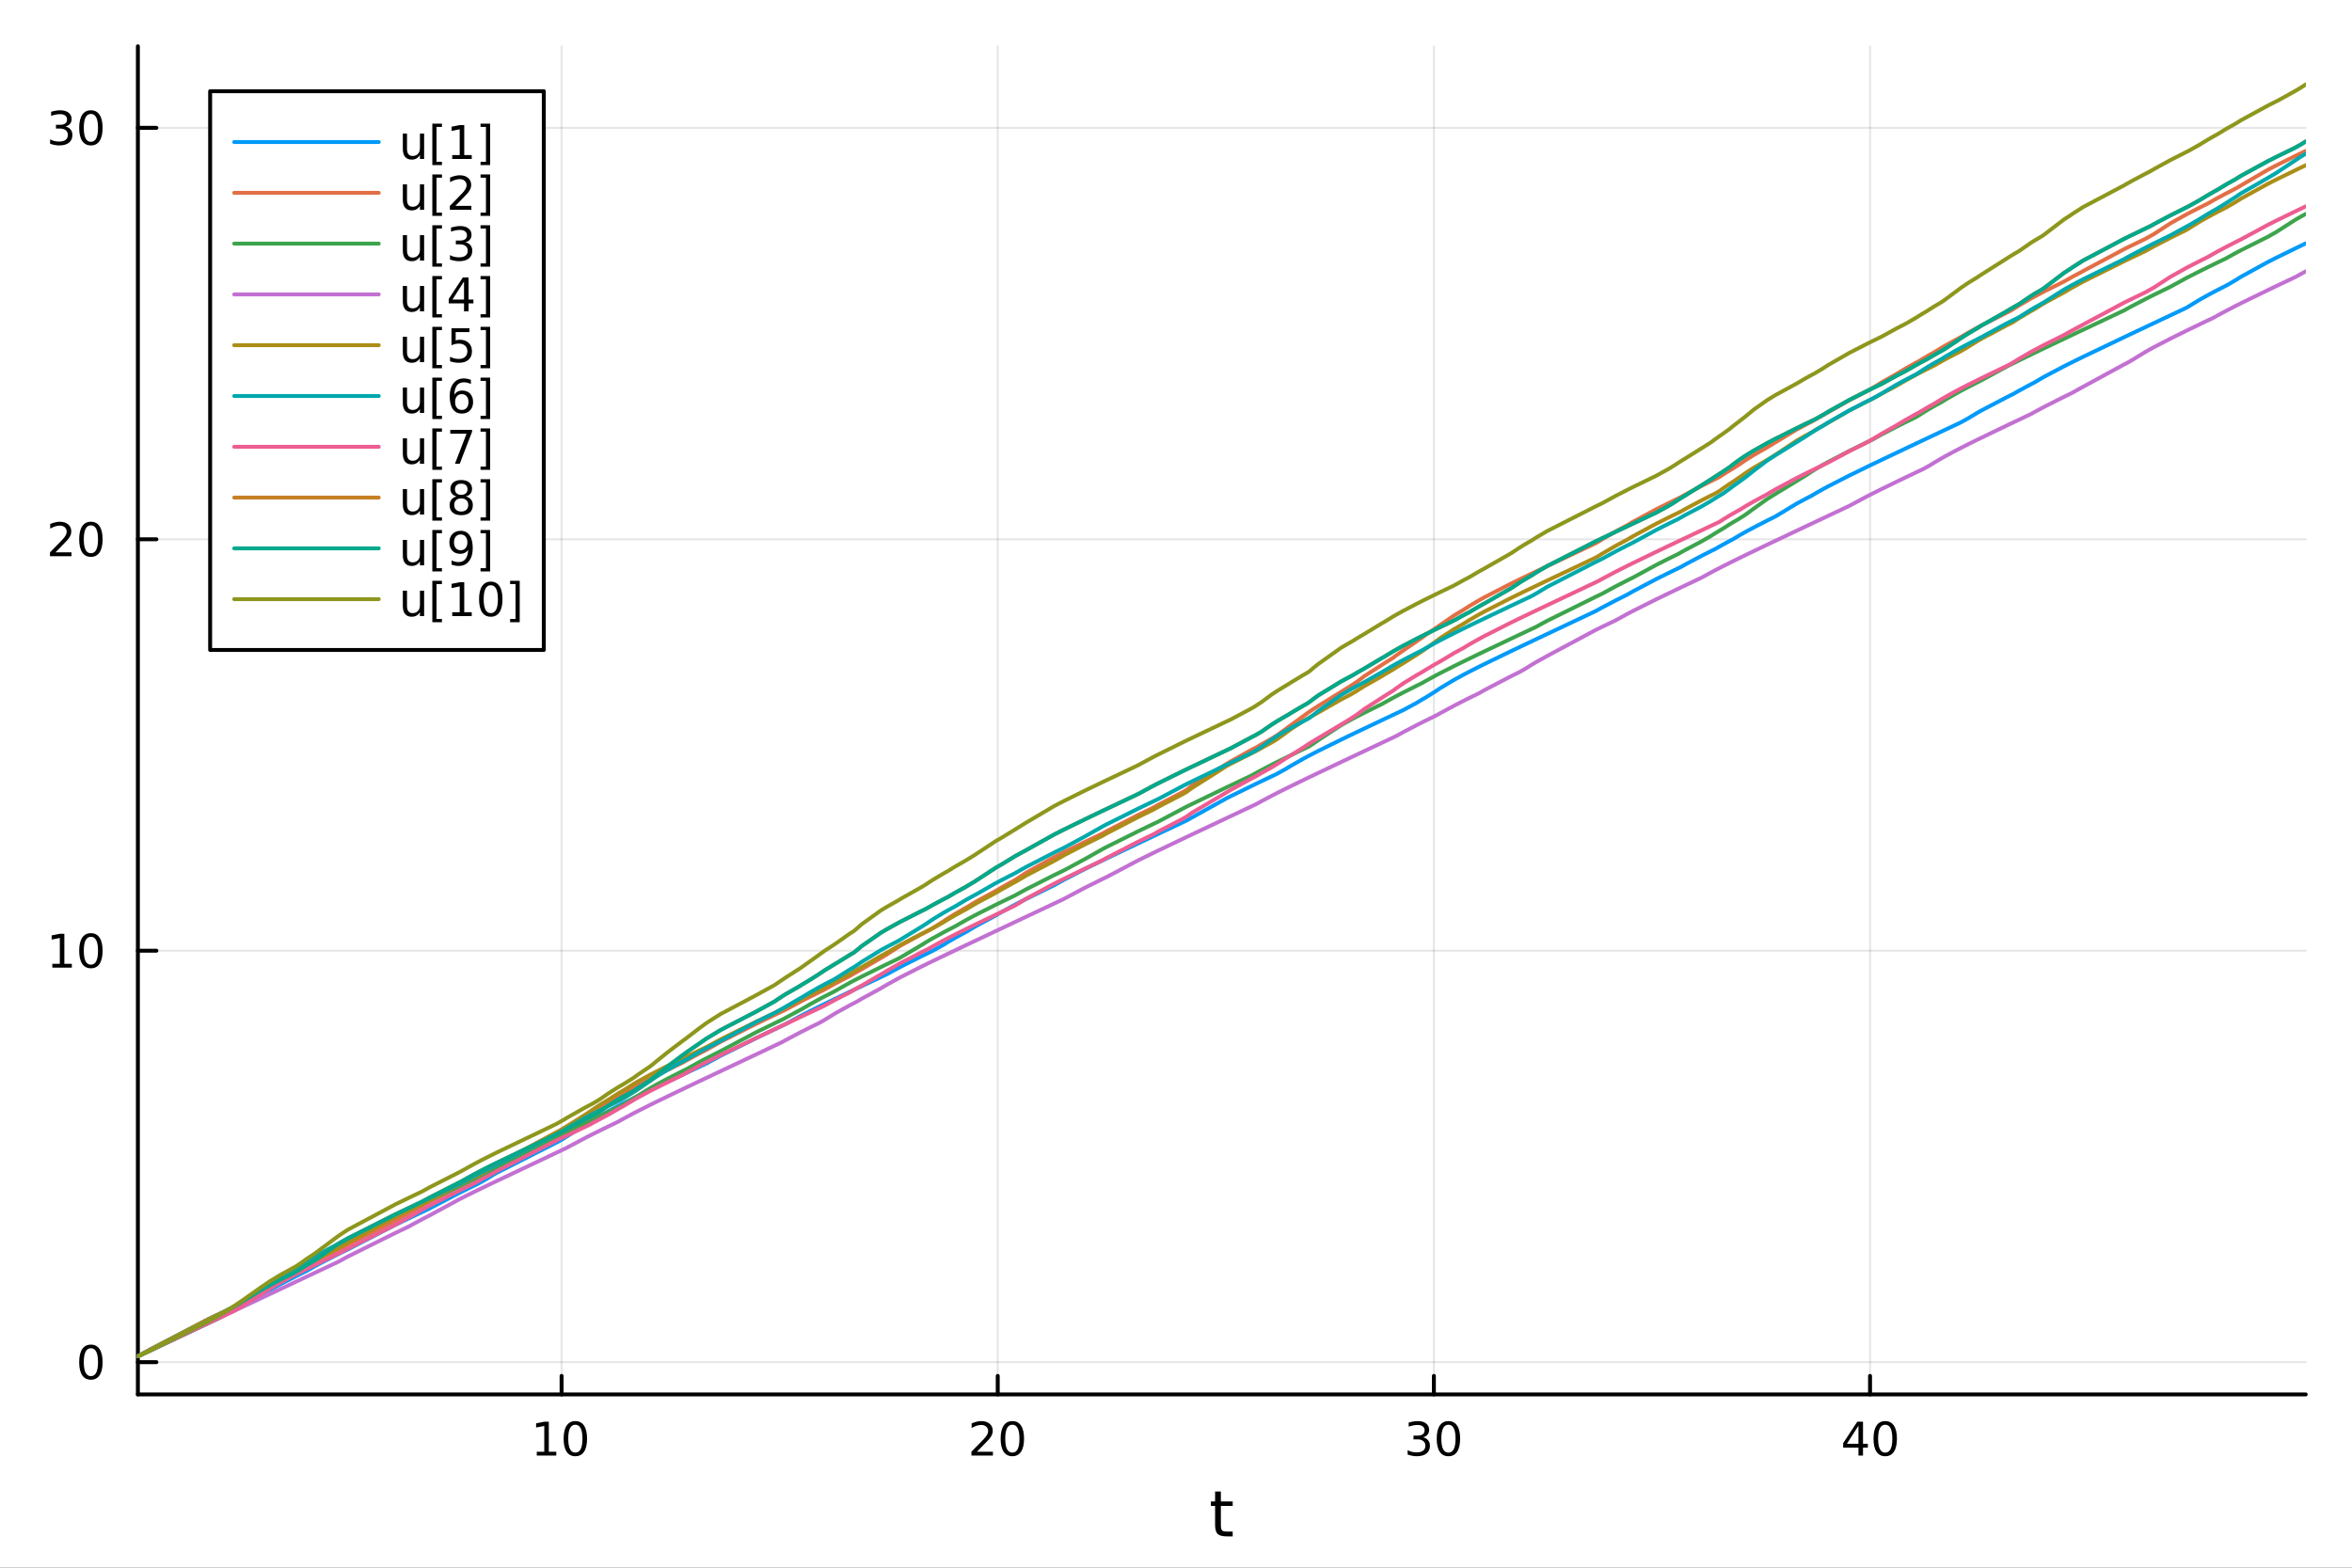 <?xml version="1.0" encoding="utf-8"?>
<svg xmlns="http://www.w3.org/2000/svg" xmlns:xlink="http://www.w3.org/1999/xlink" width="600" height="400" viewBox="0 0 2400 1600">
<rect x="0" y="0" width="2400" height="1600" fill="#333333" stroke="none"/>
<defs>
  <clipPath id="clip030">
    <rect x="0" y="0" width="2400" height="1600"/>
  </clipPath>
</defs>
<path clip-path="url(#clip030)" d="M0 1600 L2400 1600 L2400 0 L0 0  Z" fill="#ffffff" fill-rule="evenodd" fill-opacity="1"/>
<defs>
  <clipPath id="clip031">
    <rect x="480" y="0" width="1681" height="1600"/>
  </clipPath>
</defs>
<path clip-path="url(#clip030)" d="M140.696 1423.18 L2352.76 1423.18 L2352.76 47.244 L140.696 47.244  Z" fill="#ffffff" fill-rule="evenodd" fill-opacity="1"/>
<defs>
  <clipPath id="clip032">
    <rect x="140" y="47" width="2213" height="1377"/>
  </clipPath>
</defs>
<polyline clip-path="url(#clip032)" style="stroke:#000000; stroke-linecap:round; stroke-linejoin:round; stroke-width:2; stroke-opacity:0.1; fill:none" points="573.044,1423.18 573.044,47.244 "/>
<polyline clip-path="url(#clip032)" style="stroke:#000000; stroke-linecap:round; stroke-linejoin:round; stroke-width:2; stroke-opacity:0.1; fill:none" points="1018.1,1423.18 1018.1,47.244 "/>
<polyline clip-path="url(#clip032)" style="stroke:#000000; stroke-linecap:round; stroke-linejoin:round; stroke-width:2; stroke-opacity:0.1; fill:none" points="1463.15,1423.18 1463.15,47.244 "/>
<polyline clip-path="url(#clip032)" style="stroke:#000000; stroke-linecap:round; stroke-linejoin:round; stroke-width:2; stroke-opacity:0.1; fill:none" points="1908.21,1423.18 1908.21,47.244 "/>
<polyline clip-path="url(#clip030)" style="stroke:#000000; stroke-linecap:round; stroke-linejoin:round; stroke-width:4; stroke-opacity:1; fill:none" points="140.696,1423.18 2352.76,1423.18 "/>
<polyline clip-path="url(#clip030)" style="stroke:#000000; stroke-linecap:round; stroke-linejoin:round; stroke-width:4; stroke-opacity:1; fill:none" points="573.044,1423.18 573.044,1404.28 "/>
<polyline clip-path="url(#clip030)" style="stroke:#000000; stroke-linecap:round; stroke-linejoin:round; stroke-width:4; stroke-opacity:1; fill:none" points="1018.1,1423.18 1018.1,1404.28 "/>
<polyline clip-path="url(#clip030)" style="stroke:#000000; stroke-linecap:round; stroke-linejoin:round; stroke-width:4; stroke-opacity:1; fill:none" points="1463.15,1423.18 1463.15,1404.28 "/>
<polyline clip-path="url(#clip030)" style="stroke:#000000; stroke-linecap:round; stroke-linejoin:round; stroke-width:4; stroke-opacity:1; fill:none" points="1908.21,1423.18 1908.21,1404.28 "/>
<path clip-path="url(#clip030)" d="M547.732 1481.64 L555.37 1481.64 L555.37 1455.28 L547.06 1456.95 L547.06 1452.69 L555.324 1451.02 L560 1451.02 L560 1481.64 L567.639 1481.64 L567.639 1485.58 L547.732 1485.58 L547.732 1481.64 Z" fill="#000000" fill-rule="nonzero" fill-opacity="1" /><path clip-path="url(#clip030)" d="M587.083 1454.1 Q583.472 1454.1 581.643 1457.66 Q579.838 1461.2 579.838 1468.33 Q579.838 1475.44 581.643 1479.01 Q583.472 1482.55 587.083 1482.55 Q590.717 1482.55 592.523 1479.01 Q594.352 1475.44 594.352 1468.33 Q594.352 1461.2 592.523 1457.66 Q590.717 1454.1 587.083 1454.1 M587.083 1450.39 Q592.893 1450.39 595.949 1455 Q599.028 1459.58 599.028 1468.33 Q599.028 1477.06 595.949 1481.67 Q592.893 1486.25 587.083 1486.25 Q581.273 1486.25 578.194 1481.67 Q575.139 1477.06 575.139 1468.33 Q575.139 1459.58 578.194 1455 Q581.273 1450.39 587.083 1450.39 Z" fill="#000000" fill-rule="nonzero" fill-opacity="1" /><path clip-path="url(#clip030)" d="M996.872 1481.64 L1013.19 1481.64 L1013.19 1485.58 L991.247 1485.58 L991.247 1481.64 Q993.909 1478.89 998.492 1474.26 Q1003.1 1469.61 1004.28 1468.27 Q1006.52 1465.74 1007.4 1464.01 Q1008.31 1462.25 1008.31 1460.56 Q1008.31 1457.8 1006.36 1456.07 Q1004.44 1454.33 1001.34 1454.33 Q999.14 1454.33 996.686 1455.09 Q994.256 1455.86 991.478 1457.41 L991.478 1452.69 Q994.302 1451.55 996.756 1450.97 Q999.21 1450.39 1001.25 1450.39 Q1006.62 1450.39 1009.81 1453.08 Q1013.01 1455.77 1013.01 1460.26 Q1013.01 1462.39 1012.2 1464.31 Q1011.41 1466.2 1009.3 1468.8 Q1008.72 1469.47 1005.62 1472.69 Q1002.52 1475.88 996.872 1481.64 Z" fill="#000000" fill-rule="nonzero" fill-opacity="1" /><path clip-path="url(#clip030)" d="M1033.01 1454.1 Q1029.39 1454.1 1027.57 1457.66 Q1025.76 1461.2 1025.76 1468.33 Q1025.76 1475.44 1027.57 1479.01 Q1029.39 1482.55 1033.01 1482.55 Q1036.64 1482.55 1038.45 1479.01 Q1040.27 1475.44 1040.27 1468.33 Q1040.27 1461.2 1038.45 1457.66 Q1036.64 1454.1 1033.01 1454.1 M1033.01 1450.39 Q1038.82 1450.39 1041.87 1455 Q1044.95 1459.58 1044.95 1468.33 Q1044.95 1477.06 1041.87 1481.67 Q1038.82 1486.25 1033.01 1486.25 Q1027.2 1486.25 1024.12 1481.67 Q1021.06 1477.06 1021.06 1468.33 Q1021.06 1459.58 1024.12 1455 Q1027.2 1450.39 1033.01 1450.39 Z" fill="#000000" fill-rule="nonzero" fill-opacity="1" /><path clip-path="url(#clip030)" d="M1452 1466.95 Q1455.35 1467.66 1457.23 1469.93 Q1459.12 1472.2 1459.12 1475.53 Q1459.12 1480.65 1455.61 1483.45 Q1452.09 1486.25 1445.61 1486.25 Q1443.43 1486.25 1441.12 1485.81 Q1438.82 1485.39 1436.37 1484.54 L1436.37 1480.02 Q1438.31 1481.16 1440.63 1481.74 Q1442.94 1482.32 1445.47 1482.32 Q1449.87 1482.32 1452.16 1480.58 Q1454.47 1478.84 1454.47 1475.53 Q1454.47 1472.48 1452.32 1470.77 Q1450.19 1469.03 1446.37 1469.03 L1442.34 1469.03 L1442.34 1465.19 L1446.56 1465.19 Q1450 1465.19 1451.83 1463.82 Q1453.66 1462.43 1453.66 1459.84 Q1453.66 1457.18 1451.76 1455.77 Q1449.89 1454.33 1446.37 1454.33 Q1444.45 1454.33 1442.25 1454.75 Q1440.05 1455.16 1437.41 1456.04 L1437.41 1451.88 Q1440.07 1451.14 1442.39 1450.77 Q1444.73 1450.39 1446.79 1450.39 Q1452.11 1450.39 1455.21 1452.83 Q1458.31 1455.23 1458.31 1459.35 Q1458.31 1462.22 1456.67 1464.21 Q1455.03 1466.18 1452 1466.95 Z" fill="#000000" fill-rule="nonzero" fill-opacity="1" /><path clip-path="url(#clip030)" d="M1477.99 1454.1 Q1474.38 1454.1 1472.55 1457.66 Q1470.75 1461.2 1470.75 1468.33 Q1470.75 1475.44 1472.55 1479.01 Q1474.38 1482.55 1477.99 1482.55 Q1481.62 1482.55 1483.43 1479.01 Q1485.26 1475.44 1485.26 1468.33 Q1485.26 1461.2 1483.43 1457.66 Q1481.62 1454.1 1477.99 1454.1 M1477.99 1450.39 Q1483.8 1450.39 1486.86 1455 Q1489.93 1459.58 1489.93 1468.33 Q1489.93 1477.06 1486.86 1481.67 Q1483.8 1486.25 1477.99 1486.25 Q1472.18 1486.25 1469.1 1481.67 Q1466.05 1477.06 1466.05 1468.33 Q1466.05 1459.58 1469.1 1455 Q1472.18 1450.39 1477.99 1450.39 Z" fill="#000000" fill-rule="nonzero" fill-opacity="1" /><path clip-path="url(#clip030)" d="M1896.38 1455.09 L1884.57 1473.54 L1896.38 1473.54 L1896.38 1455.09 M1895.15 1451.02 L1901.03 1451.02 L1901.03 1473.54 L1905.96 1473.54 L1905.96 1477.43 L1901.03 1477.43 L1901.03 1485.58 L1896.38 1485.58 L1896.38 1477.43 L1880.78 1477.43 L1880.78 1472.92 L1895.15 1451.02 Z" fill="#000000" fill-rule="nonzero" fill-opacity="1" /><path clip-path="url(#clip030)" d="M1923.69 1454.1 Q1920.08 1454.1 1918.25 1457.66 Q1916.45 1461.2 1916.45 1468.33 Q1916.45 1475.44 1918.25 1479.01 Q1920.08 1482.55 1923.69 1482.55 Q1927.33 1482.55 1929.13 1479.01 Q1930.96 1475.44 1930.96 1468.33 Q1930.96 1461.2 1929.13 1457.66 Q1927.33 1454.1 1923.69 1454.1 M1923.69 1450.39 Q1929.5 1450.39 1932.56 1455 Q1935.64 1459.58 1935.64 1468.33 Q1935.64 1477.06 1932.56 1481.67 Q1929.5 1486.25 1923.69 1486.25 Q1917.88 1486.25 1914.8 1481.67 Q1911.75 1477.06 1911.75 1468.33 Q1911.75 1459.58 1914.8 1455 Q1917.88 1450.39 1923.69 1450.39 Z" fill="#000000" fill-rule="nonzero" fill-opacity="1" /><path clip-path="url(#clip030)" d="M1245.79 1522.27 L1245.79 1532.4 L1257.85 1532.4 L1257.85 1536.95 L1245.79 1536.95 L1245.79 1556.3 Q1245.79 1560.66 1246.96 1561.9 Q1248.17 1563.14 1251.83 1563.14 L1257.85 1563.14 L1257.85 1568.04 L1251.83 1568.04 Q1245.05 1568.04 1242.48 1565.53 Q1239.9 1562.98 1239.9 1556.3 L1239.9 1536.95 L1235.6 1536.95 L1235.6 1532.4 L1239.9 1532.4 L1239.9 1522.27 L1245.79 1522.27 Z" fill="#000000" fill-rule="nonzero" fill-opacity="1" /><polyline clip-path="url(#clip032)" style="stroke:#000000; stroke-linecap:round; stroke-linejoin:round; stroke-width:2; stroke-opacity:0.1; fill:none" points="140.696,1390.23 2352.76,1390.23 "/>
<polyline clip-path="url(#clip032)" style="stroke:#000000; stroke-linecap:round; stroke-linejoin:round; stroke-width:2; stroke-opacity:0.1; fill:none" points="140.696,970.314 2352.76,970.314 "/>
<polyline clip-path="url(#clip032)" style="stroke:#000000; stroke-linecap:round; stroke-linejoin:round; stroke-width:2; stroke-opacity:0.1; fill:none" points="140.696,550.395 2352.76,550.395 "/>
<polyline clip-path="url(#clip032)" style="stroke:#000000; stroke-linecap:round; stroke-linejoin:round; stroke-width:2; stroke-opacity:0.1; fill:none" points="140.696,130.476 2352.76,130.476 "/>
<polyline clip-path="url(#clip030)" style="stroke:#000000; stroke-linecap:round; stroke-linejoin:round; stroke-width:4; stroke-opacity:1; fill:none" points="140.696,1423.18 140.696,47.244 "/>
<polyline clip-path="url(#clip030)" style="stroke:#000000; stroke-linecap:round; stroke-linejoin:round; stroke-width:4; stroke-opacity:1; fill:none" points="140.696,1390.23 159.593,1390.23 "/>
<polyline clip-path="url(#clip030)" style="stroke:#000000; stroke-linecap:round; stroke-linejoin:round; stroke-width:4; stroke-opacity:1; fill:none" points="140.696,970.314 159.593,970.314 "/>
<polyline clip-path="url(#clip030)" style="stroke:#000000; stroke-linecap:round; stroke-linejoin:round; stroke-width:4; stroke-opacity:1; fill:none" points="140.696,550.395 159.593,550.395 "/>
<polyline clip-path="url(#clip030)" style="stroke:#000000; stroke-linecap:round; stroke-linejoin:round; stroke-width:4; stroke-opacity:1; fill:none" points="140.696,130.476 159.593,130.476 "/>
<path clip-path="url(#clip030)" d="M92.751 1376.03 Q89.14 1376.03 87.311 1379.6 Q85.506 1383.14 85.506 1390.27 Q85.506 1397.37 87.311 1400.94 Q89.14 1404.48 92.751 1404.48 Q96.385 1404.48 98.191 1400.94 Q100.02 1397.37 100.02 1390.27 Q100.02 1383.14 98.191 1379.6 Q96.385 1376.03 92.751 1376.03 M92.751 1372.33 Q98.561 1372.33 101.617 1376.93 Q104.696 1381.52 104.696 1390.27 Q104.696 1398.99 101.617 1403.6 Q98.561 1408.18 92.751 1408.18 Q86.941 1408.18 83.862 1403.6 Q80.807 1398.99 80.807 1390.27 Q80.807 1381.52 83.862 1376.93 Q86.941 1372.33 92.751 1372.33 Z" fill="#000000" fill-rule="nonzero" fill-opacity="1" /><path clip-path="url(#clip030)" d="M53.4 983.659 L61.038 983.659 L61.038 957.293 L52.728 958.96 L52.728 954.7 L60.992 953.034 L65.668 953.034 L65.668 983.659 L73.307 983.659 L73.307 987.594 L53.4 987.594 L53.4 983.659 Z" fill="#000000" fill-rule="nonzero" fill-opacity="1" /><path clip-path="url(#clip030)" d="M92.751 956.112 Q89.14 956.112 87.311 959.677 Q85.506 963.219 85.506 970.349 Q85.506 977.455 87.311 981.02 Q89.14 984.561 92.751 984.561 Q96.385 984.561 98.191 981.02 Q100.02 977.455 100.02 970.349 Q100.02 963.219 98.191 959.677 Q96.385 956.112 92.751 956.112 M92.751 952.409 Q98.561 952.409 101.617 957.015 Q104.696 961.599 104.696 970.349 Q104.696 979.075 101.617 983.682 Q98.561 988.265 92.751 988.265 Q86.941 988.265 83.862 983.682 Q80.807 979.075 80.807 970.349 Q80.807 961.599 83.862 957.015 Q86.941 952.409 92.751 952.409 Z" fill="#000000" fill-rule="nonzero" fill-opacity="1" /><path clip-path="url(#clip030)" d="M56.617 563.74 L72.936 563.74 L72.936 567.675 L50.992 567.675 L50.992 563.74 Q53.654 560.985 58.237 556.356 Q62.844 551.703 64.025 550.36 Q66.27 547.837 67.149 546.101 Q68.052 544.342 68.052 542.652 Q68.052 539.897 66.108 538.161 Q64.186 536.425 61.085 536.425 Q58.886 536.425 56.432 537.189 Q54.001 537.953 51.224 539.504 L51.224 534.782 Q54.048 533.647 56.501 533.069 Q58.955 532.49 60.992 532.49 Q66.362 532.49 69.557 535.175 Q72.751 537.86 72.751 542.351 Q72.751 544.481 71.941 546.402 Q71.154 548.3 69.048 550.893 Q68.469 551.564 65.367 554.782 Q62.265 557.976 56.617 563.74 Z" fill="#000000" fill-rule="nonzero" fill-opacity="1" /><path clip-path="url(#clip030)" d="M92.751 536.194 Q89.14 536.194 87.311 539.759 Q85.506 543.3 85.506 550.43 Q85.506 557.536 87.311 561.101 Q89.14 564.643 92.751 564.643 Q96.385 564.643 98.191 561.101 Q100.02 557.536 100.02 550.43 Q100.02 543.3 98.191 539.759 Q96.385 536.194 92.751 536.194 M92.751 532.49 Q98.561 532.49 101.617 537.097 Q104.696 541.68 104.696 550.43 Q104.696 559.157 101.617 563.763 Q98.561 568.346 92.751 568.346 Q86.941 568.346 83.862 563.763 Q80.807 559.157 80.807 550.43 Q80.807 541.68 83.862 537.097 Q86.941 532.49 92.751 532.49 Z" fill="#000000" fill-rule="nonzero" fill-opacity="1" /><path clip-path="url(#clip030)" d="M66.756 129.122 Q70.112 129.84 71.987 132.108 Q73.885 134.377 73.885 137.71 Q73.885 142.826 70.367 145.627 Q66.849 148.428 60.367 148.428 Q58.191 148.428 55.876 147.988 Q53.585 147.571 51.131 146.715 L51.131 142.201 Q53.075 143.335 55.39 143.914 Q57.705 144.492 60.228 144.492 Q64.626 144.492 66.918 142.756 Q69.233 141.02 69.233 137.71 Q69.233 134.655 67.08 132.942 Q64.95 131.205 61.131 131.205 L57.103 131.205 L57.103 127.363 L61.316 127.363 Q64.765 127.363 66.594 125.997 Q68.423 124.608 68.423 122.016 Q68.423 119.354 66.525 117.942 Q64.65 116.506 61.131 116.506 Q59.21 116.506 57.011 116.923 Q54.812 117.34 52.173 118.219 L52.173 114.053 Q54.835 113.312 57.15 112.942 Q59.487 112.571 61.548 112.571 Q66.872 112.571 69.974 115.002 Q73.075 117.409 73.075 121.53 Q73.075 124.4 71.432 126.391 Q69.788 128.358 66.756 129.122 Z" fill="#000000" fill-rule="nonzero" fill-opacity="1" /><path clip-path="url(#clip030)" d="M92.751 116.275 Q89.14 116.275 87.311 119.84 Q85.506 123.381 85.506 130.511 Q85.506 137.617 87.311 141.182 Q89.14 144.724 92.751 144.724 Q96.385 144.724 98.191 141.182 Q100.02 137.617 100.02 130.511 Q100.02 123.381 98.191 119.84 Q96.385 116.275 92.751 116.275 M92.751 112.571 Q98.561 112.571 101.617 117.178 Q104.696 121.761 104.696 130.511 Q104.696 139.238 101.617 143.844 Q98.561 148.428 92.751 148.428 Q86.941 148.428 83.862 143.844 Q80.807 139.238 80.807 130.511 Q80.807 121.761 83.862 117.178 Q86.941 112.571 92.751 112.571 Z" fill="#000000" fill-rule="nonzero" fill-opacity="1" /><polyline clip-path="url(#clip032)" style="stroke:#009af9; stroke-linecap:round; stroke-linejoin:round; stroke-width:4; stroke-opacity:1; fill:none" points="140.696,1384.24 140.696,1384.24 152.345,1377.89 153.657,1377.08 212.12,1346.57 223.711,1341.01 224.887,1340.45 235.057,1335.6 235.12,1335.57 237.8,1334.3 238.9,1333.78 239.897,1333.31 243.992,1331.36 247.289,1329.8 247.298,1329.79 251.748,1327.69 265.62,1321.13 266.241,1320.83 275.942,1316.25 286.736,1310.34 301.672,1302.66 302.496,1302.25 307.701,1299.66 312.415,1297.34 320.73,1292.63 322.861,1291.47 325.623,1289.98 341.393,1281.84 345.509,1279.78 348.793,1278.16 355.027,1275.1 403.221,1250.17 417.347,1243.38 420.494,1241.87 430.746,1236.99 438.254,1233.42 438.586,1233.23 470.089,1216.76 484.165,1209.88 487.767,1208.14 495.854,1203.61 504.131,1198.55 506.342,1197.27 567.222,1166.37 568.983,1165.53 573.332,1163.08 574.853,1162.1 577.763,1160.28 579.284,1159.35 597.326,1148 601.72,1145.14 604.79,1143.23 610.356,1139.91 614.375,1137.61 620.41,1134.28 630.596,1128.91 633.197,1127.57 636.298,1126 636.312,1125.99 646.966,1120.67 647.172,1120.57 650.834,1118.77 662.952,1112.89 663.277,1112.74 665.872,1111.49 670.085,1109.46 681.141,1104.18 689.777,1100.08 697.077,1096.61 698.798,1095.8 700.943,1094.78 713.14,1089.01 720.825,1085.38 735.385,1077.49 771.309,1059.66 790.016,1050.71 790.172,1050.64 797.801,1047.01 799.498,1046.21 801.407,1045.3 816.125,1037.32 818.254,1036.21 826.465,1032.02 835.72,1027.42 836.109,1027.23 841.275,1024.7 841.87,1024.41 851.467,1019.76 853.245,1018.9 867.136,1012.25 870.648,1010.58 871.415,1010.21 871.91,1009.98 874.368,1008.81 874.753,1008.62 879.21,1006.51 898.642,997.301 900.14,996.593 904.833,994.374 916.652,987.925 919.954,986.195 940.101,976.05 945.023,973.642 947.117,972.623 951.656,970.423 962.396,964.454 967.327,961.421 974.683,957.149 985.57,951.221 986.696,950.627 994.357,946.054 997.142,944.466 1016.04,934.372 1022.14,930.781 1035.12,923.655 1035.94,923.222 1037.19,922.565 1047.05,917.501 1075.76,903.422 1085.19,898.179 1086.05,897.717 1106.99,886.953 1124.87,878.203 1129.44,875.999 1161.2,860.861 1176.64,853.554 1182.23,850.911 1207.8,838.834 1210.71,837.459 1210.82,837.41 1211.9,836.8 1216.14,834.449 1251.6,814.729 1256.01,812.513 1277.04,802.208 1281.04,800.282 1282.2,799.724 1282.45,799.604 1286.73,797.551 1288,796.941 1297.4,792.458 1302.72,789.924 1303.69,789.373 1312.15,784.725 1314.57,783.223 1317.45,781.476 1330.08,774.316 1333.37,772.55 1335.18,771.589 1335.41,771.468 1336.41,770.942 1336.81,770.732 1339.77,769.19 1345.37,766.322 1345.57,766.217 1368.54,754.877 1377.98,750.328 1380.09,749.314 1384.04,747.424 1384.75,747.084 1392.28,743.493 1409.46,735.34 1410.78,734.713 1411.98,734.147 1420.8,729.969 1421.48,729.649 1424.75,728.104 1432.32,724.524 1445.52,717.354 1451.05,714.025 1451.12,713.979 1455.05,711.715 1464.52,705.786 1466.18,704.651 1469.69,702.335 1483.86,693.835 1493.1,688.783 1499.59,685.379 1509.16,680.513 1514.88,677.67 1541.05,664.971 1542.79,664.139 1550.42,660.499 1556.19,657.755 1562.97,654.535 1567.31,652.475 1578.78,647.044 1628.33,623.644 1630.88,622.214 1634.6,620.169 1648.9,612.673 1660.61,606.804 1666.67,603.33 1690.05,591.015 1702.01,585.085 1708.6,581.872 1712.6,579.939 1714.78,578.887 1720.09,575.888 1736.5,567.19 1736.75,567.063 1737.3,566.78 1745.73,562.536 1746.93,561.939 1750.45,560.201 1754.25,558.005 1754.61,557.796 1757.63,556.102 1758.34,555.711 1764.48,552.377 1765.11,552.043 1768.52,550.246 1774.62,546.594 1775.78,545.917 1780.46,543.27 1782.96,541.89 1789.32,538.465 1803.14,531.358 1811.33,527.284 1811.5,527.187 1811.94,526.924 1833.39,513.962 1842.42,509.116 1848.53,505.954 1852.42,503.638 1860.28,499.184 1865.4,496.407 1887.23,485.23 1904.91,476.602 1910.51,473.906 1913.15,472.642 1920.24,469.253 1935.35,462.063 1944.78,457.596 1954.63,452.932 1957.13,451.751 1958.12,451.282 1963.13,448.917 1966.54,447.307 1969.08,446.104 1973.83,443.864 1981.43,440.274 1982.85,439.604 1985.57,438.321 1996.23,433.287 2000.78,431.14 2007.83,427.243 2017.65,421.315 2021.2,419.298 2047.03,405.742 2049.92,404.3 2053.86,402.357 2054.13,402.221 2060.08,398.818 2060.38,398.651 2072.41,392.168 2076.32,390.145 2083.64,385.838 2084.85,385.148 2087.13,383.873 2087.9,383.448 2106.37,373.713 2111.81,370.975 2114.62,369.579 2125.16,364.401 2126.05,363.966 2167.51,344.133 2170.35,342.787 2175.12,340.527 2189.34,333.8 2194.17,331.52 2197.45,329.971 2198.22,329.604 2214.57,321.888 2230.84,314.206 2232.39,313.337 2233.34,312.72 2244.28,306.043 2252.76,301.291 2259.02,297.938 2262.64,296.046 2271.4,291.577 2272.09,291.23 2280.88,286.173 2281.08,286.042 2286.86,282.414 2314.4,267.266 2322.37,263.242 2324.58,262.142 2342.21,253.517 2343.01,253.131 2348.26,250.605 2352.76,248.448 "/>
<polyline clip-path="url(#clip032)" style="stroke:#e26f46; stroke-linecap:round; stroke-linejoin:round; stroke-width:4; stroke-opacity:1; fill:none" points="140.696,1384.24 140.696,1384.24 152.345,1377.89 153.657,1377.2 212.12,1348.53 223.711,1343.03 224.887,1342.47 235.057,1337.65 235.12,1337.62 237.8,1336.36 238.9,1335.73 239.897,1335.17 243.992,1332.92 247.289,1330.85 247.298,1330.85 251.748,1327.79 265.62,1319.23 266.241,1318.87 275.942,1312.76 286.736,1305.77 301.672,1297.25 302.496,1296.8 307.701,1294.03 312.415,1291.59 320.73,1287.36 322.861,1286.3 325.623,1284.93 341.393,1277.22 345.509,1275.23 348.793,1273.65 355.027,1270.16 403.221,1245.89 417.347,1238.15 420.494,1236.5 430.746,1230.5 438.254,1226.39 438.586,1226.21 470.089,1210.29 484.165,1203.49 487.767,1201.45 495.854,1196.4 504.131,1190.97 506.342,1189.41 567.222,1156.05 568.983,1155.19 573.332,1152.71 574.853,1151.87 577.763,1150.27 579.284,1149.44 597.326,1140.09 601.72,1137.52 604.79,1135.51 610.356,1132.04 614.375,1129.66 620.41,1126.22 630.596,1119.95 633.197,1118.45 636.298,1116.69 636.312,1116.68 646.966,1110.12 647.172,1110 650.834,1107.89 662.952,1101.29 663.277,1101.12 665.872,1099.76 670.085,1097.59 681.141,1092.02 689.777,1087.78 697.077,1084.23 698.798,1083.24 700.943,1082.03 713.14,1075.44 720.825,1071.48 735.385,1063.21 771.309,1045.05 790.016,1036.05 790.172,1035.98 797.801,1032.34 799.498,1031.53 801.407,1030.63 816.125,1022.63 818.254,1021.52 826.465,1017.33 835.72,1012.73 836.109,1012.54 841.275,1010 841.87,1009.66 851.467,1004.29 853.245,1003.33 867.136,996.111 870.648,994.035 871.415,993.59 871.91,993.304 874.368,991.903 874.753,991.685 879.21,989.213 898.642,977.851 900.14,977.042 904.833,974.149 916.652,966.517 919.954,964.555 940.101,953.543 945.023,951.018 947.117,949.957 951.656,947.29 962.396,940.531 967.327,937.245 974.683,932.686 985.57,926.475 986.696,925.859 994.357,921.162 997.142,919.538 1016.04,909.291 1022.14,905.672 1035.12,898.508 1035.94,897.998 1037.19,897.227 1047.05,890.711 1075.76,874.745 1085.19,869.979 1086.05,869.552 1106.99,859.318 1124.87,850.756 1129.44,848.19 1161.2,831.847 1176.64,824.349 1182.23,821.198 1207.8,807.905 1210.71,806.202 1210.82,806.133 1211.9,805.314 1216.14,801.868 1251.6,779.667 1256.01,776.961 1277.04,765.286 1281.04,763.217 1282.2,762.622 1282.45,762.471 1286.73,759.935 1288,759.198 1297.4,753.975 1302.72,750.694 1303.69,750.025 1312.15,743.876 1314.57,742.041 1317.45,739.94 1330.08,730.764 1333.37,728.348 1335.18,727.066 1335.41,726.907 1336.41,726.217 1336.81,725.944 1339.77,723.965 1345.37,720.415 1345.57,720.269 1368.54,706.069 1377.98,700.247 1380.09,698.825 1384.04,696.268 1384.75,695.754 1392.28,690.021 1409.46,679.008 1410.78,678.118 1411.98,677.328 1420.8,671.818 1421.48,671.353 1424.75,668.88 1432.32,663.609 1445.52,654.572 1451.05,650.735 1451.12,650.676 1455.05,647.784 1464.52,641.454 1466.18,640.264 1469.69,637.846 1483.86,628.075 1493.1,622.538 1499.59,618.364 1509.16,612.704 1514.88,609.526 1541.05,596.037 1542.79,595.178 1550.42,591.444 1556.19,588.647 1562.97,585.38 1567.31,583.296 1578.78,577.821 1628.33,554.364 1630.88,552.933 1634.6,550.564 1648.9,542.223 1660.61,535.971 1666.67,532.364 1690.05,519.776 1702.01,513.784 1708.6,510.549 1712.6,508.606 1714.78,507.549 1720.09,504.539 1736.5,495.821 1736.75,495.694 1737.3,495.411 1745.73,491.161 1746.93,490.564 1750.45,488.824 1754.25,486.956 1754.61,486.741 1757.63,484.739 1758.34,484.282 1764.48,480.452 1765.11,480.075 1768.52,478.061 1774.62,474.098 1775.78,473.37 1780.46,470.148 1782.96,468.505 1789.32,464.533 1803.14,456.66 1811.33,451.666 1811.5,451.555 1811.94,451.251 1833.39,438.342 1842.42,433.508 1848.53,430.351 1852.42,428.038 1860.28,423.588 1865.4,420.813 1887.23,408.328 1904.91,399.271 1910.51,396.028 1913.15,394.551 1920.24,390.127 1935.35,381.577 1944.78,375.903 1954.63,370.419 1957.13,369.081 1958.12,368.555 1963.13,365.513 1966.54,363.523 1969.08,362.071 1973.83,359.437 1981.43,354.76 1982.85,353.925 1985.57,352.354 1996.23,346.476 2000.78,344.075 2007.83,339.875 2017.65,334.405 2021.2,332.509 2047.03,319.437 2049.92,318.023 2053.86,315.77 2054.13,315.589 2060.08,311.822 2060.38,311.64 2072.41,304.667 2076.32,302.534 2083.64,298.655 2084.85,298.024 2087.13,296.849 2087.9,296.457 2106.37,287.233 2111.81,284.126 2114.62,282.572 2125.16,276.95 2126.05,276.403 2167.51,254.272 2170.35,252.876 2175.12,250.544 2189.34,243.675 2194.17,240.955 2197.45,239.157 2198.22,238.664 2214.57,228.013 2230.84,218.926 2232.39,218.111 2233.34,217.613 2244.28,211.994 2252.76,207.77 2259.02,204.181 2262.64,202.18 2271.4,197.511 2272.09,197.151 2280.88,192.647 2281.08,192.527 2286.86,189.158 2314.4,173.139 2322.37,169.008 2324.58,167.885 2342.21,159.136 2343.01,158.747 2348.26,156.2 2352.76,154.029 "/>
<polyline clip-path="url(#clip032)" style="stroke:#3da44d; stroke-linecap:round; stroke-linejoin:round; stroke-width:4; stroke-opacity:1; fill:none" points="140.696,1384.24 140.696,1384.24 152.345,1378.74 153.657,1378.12 212.12,1350.54 223.711,1345.07 224.887,1344.52 235.057,1338.95 235.12,1338.91 237.8,1337.02 238.9,1336.27 239.897,1335.59 243.992,1332.56 247.289,1330.25 247.298,1330.25 251.748,1326.92 265.62,1317.79 266.241,1317.36 275.942,1311.03 286.736,1304.71 301.672,1295.68 302.496,1295.21 307.701,1292.34 312.415,1289.41 320.73,1284.56 322.861,1283.37 325.623,1281.85 341.393,1273.57 345.509,1271.14 348.793,1269.26 355.027,1265.81 403.221,1241.67 417.347,1234.92 420.494,1233.43 430.746,1228.56 438.254,1225 438.586,1224.85 470.089,1209.96 484.165,1203.31 487.767,1201.61 495.854,1197.79 504.131,1193.89 506.342,1192.85 567.222,1162.16 568.983,1161.16 573.332,1158.74 574.853,1157.91 577.763,1156.34 579.284,1155.53 597.326,1146.3 601.72,1144.12 604.79,1142.61 610.356,1139.9 614.375,1137.95 620.41,1135.04 630.596,1130.16 633.197,1128.91 636.298,1127.16 636.312,1127.15 646.966,1120.6 647.172,1120.48 650.834,1118.38 662.952,1110.9 663.277,1110.71 665.872,1109.22 670.085,1106.86 681.141,1100.96 689.777,1096.54 697.077,1092.89 698.798,1092.04 700.943,1090.98 713.14,1084.16 720.825,1080.1 735.385,1072.73 771.309,1053.67 790.016,1044.55 790.172,1044.47 797.801,1040.81 799.498,1040 801.407,1038.91 816.125,1030.97 818.254,1029.87 826.465,1025.05 835.72,1019.96 836.109,1019.75 841.275,1017.03 841.87,1016.72 851.467,1011.82 853.245,1010.77 867.136,1003.02 870.648,1001.16 871.415,1000.76 871.91,1000.5 874.368,999.224 874.753,999.025 879.21,996.745 898.642,987.111 900.14,986.382 904.833,984.109 916.652,978.429 919.954,976.561 940.101,964.651 945.023,961.588 947.117,960.332 951.656,957.688 962.396,951.771 967.327,949.173 974.683,945.393 985.57,939.139 986.696,938.521 994.357,934.416 997.142,932.962 1016.04,923.444 1022.14,920.459 1035.12,914.183 1035.94,913.789 1037.19,913.073 1047.05,907.649 1075.76,893.102 1085.19,888.523 1086.05,888.109 1106.99,876.802 1124.87,866.701 1129.44,864.293 1161.2,848.477 1176.64,841.063 1182.23,838.396 1207.8,824.829 1210.71,823.368 1210.82,823.317 1211.9,822.778 1216.14,820.675 1251.6,803.565 1256.01,801.469 1277.04,791.498 1281.04,789.262 1282.2,788.623 1282.45,788.487 1286.73,786.175 1288,785.497 1297.4,780.616 1302.72,777.921 1303.69,777.435 1312.15,773.242 1314.57,772.057 1317.45,770.647 1330.08,764.54 1333.37,762.963 1335.18,762.094 1335.41,761.963 1336.41,761.394 1336.81,761.129 1339.77,759.214 1345.37,755.296 1345.57,755.157 1368.54,740.124 1377.98,734.869 1380.09,733.733 1384.04,731.646 1384.75,731.273 1392.28,727.399 1409.46,718.868 1410.78,718.222 1411.98,717.53 1420.8,712.606 1421.48,712.24 1424.75,710.492 1432.32,706.542 1445.52,699.902 1451.05,697.179 1451.12,697.141 1455.05,694.884 1464.52,689.694 1466.18,688.81 1469.69,686.968 1483.86,679.772 1493.1,675.218 1499.59,672.059 1509.16,667.446 1514.88,664.709 1541.05,652.262 1542.79,651.437 1550.42,647.828 1556.19,645.101 1562.97,641.896 1567.31,639.843 1578.78,633.58 1628.33,609.08 1630.88,607.863 1634.6,606.088 1648.9,598.3 1660.61,592.298 1666.67,589.278 1690.05,576.544 1702.01,570.519 1708.6,567.273 1712.6,565.324 1714.78,564.068 1720.09,561.095 1736.5,552.447 1736.75,552.297 1737.3,551.964 1745.73,547.095 1746.93,546.317 1750.45,544.101 1754.25,541.795 1754.61,541.576 1757.63,539.809 1758.34,539.403 1764.48,535.444 1765.11,535.056 1768.52,532.987 1774.62,529.446 1775.78,528.679 1780.46,525.718 1782.96,523.972 1789.32,519.259 1803.14,509.381 1811.33,504.316 1811.5,504.219 1811.94,503.911 1833.39,490.898 1842.42,485.341 1848.53,481.334 1852.42,478.925 1860.28,474.328 1865.4,471.481 1887.23,460.135 1904.91,451.453 1910.51,448.746 1913.15,447.244 1920.24,443.337 1935.35,435.467 1944.78,430.759 1954.63,425.931 1957.13,424.496 1958.12,423.842 1963.13,420.66 1966.54,418.591 1969.08,417.087 1973.83,414.372 1981.43,410.202 1982.85,409.315 1985.57,407.652 1996.23,401.504 2000.78,399.023 2007.83,395.295 2017.65,390.278 2021.2,388.503 2047.03,374.467 2049.92,372.999 2053.86,371.024 2054.13,370.886 2060.08,367.938 2060.38,367.791 2072.41,361.92 2076.32,360.035 2083.64,356.517 2084.85,355.935 2087.13,354.846 2087.9,354.48 2106.37,345.688 2111.81,343.109 2114.62,341.78 2125.16,336.792 2126.05,336.369 2167.51,316.791 2170.35,315.2 2175.12,312.591 2189.34,305.175 2194.17,302.746 2197.45,301.111 2198.22,300.726 2214.57,292.741 2230.84,283.841 2232.39,283.037 2233.34,282.546 2244.28,276.987 2252.76,272.794 2259.02,269.735 2262.64,267.98 2271.4,263.762 2272.09,263.366 2280.88,258.495 2281.08,258.386 2286.86,255.321 2314.4,241.52 2322.37,237.03 2324.58,235.629 2342.21,224.278 2343.01,223.813 2348.26,220.829 2352.76,218.359 "/>
<polyline clip-path="url(#clip032)" style="stroke:#c271d2; stroke-linecap:round; stroke-linejoin:round; stroke-width:4; stroke-opacity:1; fill:none" points="140.696,1384.24 140.696,1384.24 152.345,1378.74 153.657,1378.12 212.12,1350.54 223.711,1345.07 224.887,1344.52 235.057,1339.72 235.12,1339.69 237.8,1338.43 238.9,1337.91 239.897,1337.44 243.992,1335.51 247.289,1333.95 247.298,1333.95 251.748,1331.85 265.62,1325.3 266.241,1325.01 275.942,1320.43 286.736,1315.34 301.672,1308.3 302.496,1307.91 307.701,1305.45 312.415,1303.23 320.73,1299.31 322.861,1298.3 325.623,1297 341.393,1289.56 345.509,1287.62 348.793,1285.78 355.027,1282.39 403.221,1258.45 417.347,1251.71 420.494,1249.94 430.746,1244.4 438.254,1240.52 438.586,1240.35 470.089,1223.26 484.165,1216.28 487.767,1214.53 495.854,1210.61 504.131,1206.64 506.342,1205.58 567.222,1176.73 568.983,1175.9 573.332,1173.85 574.853,1173.13 577.763,1171.75 579.284,1170.9 597.326,1161.29 601.72,1159.06 604.79,1157.52 610.356,1154.76 614.375,1152.78 620.41,1149.84 630.596,1144.92 633.197,1143.44 636.298,1141.71 636.312,1141.7 646.966,1136 647.172,1135.89 650.834,1134 662.952,1127.9 663.277,1127.74 665.872,1126.45 670.085,1124.38 681.141,1119.02 689.777,1114.87 697.077,1111.38 698.798,1110.56 700.943,1109.53 713.14,1103.74 720.825,1100.1 735.385,1093.21 771.309,1076.25 790.016,1067.42 790.172,1067.34 797.801,1063.74 799.498,1062.79 801.407,1061.73 816.125,1053.92 818.254,1052.83 826.465,1048.7 835.72,1044.14 836.109,1043.95 841.275,1041 841.87,1040.66 851.467,1034.73 853.245,1033.69 867.136,1026.02 870.648,1024.18 871.415,1023.78 871.91,1023.52 874.368,1022.25 874.753,1022.02 879.21,1019.38 898.642,1008.79 900.14,1007.88 904.833,1005.11 916.652,998.564 919.954,996.815 940.101,986.598 945.023,984.18 947.117,983.157 951.656,980.95 962.396,975.774 967.327,973.412 974.683,969.902 985.57,964.726 986.696,964.192 994.357,960.56 997.142,959.242 1016.04,950.304 1022.14,947.423 1035.12,941.294 1035.94,940.907 1037.19,940.315 1047.05,935.661 1075.76,922.116 1085.19,917.668 1086.05,917.184 1106.99,906.072 1124.87,897.2 1129.44,894.977 1161.2,878.181 1176.64,870.612 1182.23,867.911 1207.8,855.696 1210.71,854.312 1210.82,854.263 1211.9,853.75 1216.14,851.738 1251.6,834.971 1256.01,832.891 1277.04,822.964 1281.04,821.078 1282.2,820.53 1282.45,820.412 1286.73,818.025 1288,817.327 1297.4,812.331 1302.72,809.589 1303.69,809.095 1312.15,804.849 1314.57,803.653 1317.45,802.231 1330.08,796.084 1333.37,794.501 1335.18,793.629 1335.41,793.519 1336.41,793.039 1336.81,792.847 1339.77,791.427 1345.37,788.75 1345.57,788.651 1368.54,777.737 1377.98,773.27 1380.09,772.27 1384.04,770.402 1384.75,770.066 1392.28,766.508 1409.46,758.398 1410.78,757.773 1411.98,757.209 1420.8,753.043 1421.48,752.723 1424.75,751.181 1432.32,747.001 1445.52,740.107 1451.05,737.316 1451.12,737.277 1455.05,735.32 1464.52,730.669 1466.18,729.859 1469.69,727.848 1483.86,720.187 1493.1,715.456 1499.59,712.209 1509.16,707.506 1514.88,704.256 1541.05,690.595 1542.79,689.731 1550.42,685.976 1556.19,682.689 1562.97,678.434 1567.31,675.859 1578.78,669.466 1628.33,642.921 1630.88,641.677 1634.6,639.869 1648.9,632.987 1660.61,626.538 1666.67,623.364 1690.05,611.675 1702.01,605.884 1708.6,602.722 1712.6,600.813 1714.78,599.772 1720.09,597.242 1736.5,589.453 1736.75,589.335 1737.3,589.02 1745.73,584.384 1746.93,583.742 1750.45,581.887 1754.25,579.912 1754.61,579.722 1757.63,578.176 1758.34,577.818 1764.48,574.722 1765.11,574.41 1768.52,572.715 1774.62,569.717 1775.78,569.146 1780.46,566.871 1782.96,565.66 1789.32,562.59 1803.14,555.978 1811.33,552.081 1811.5,552.003 1811.94,551.789 1833.39,541.628 1842.42,537.359 1848.53,534.473 1852.42,532.634 1860.28,528.923 1865.4,526.507 1887.23,516.201 1904.91,506.71 1910.51,503.854 1913.15,502.529 1920.24,499.005 1935.35,491.639 1944.78,487.11 1954.63,482.403 1957.13,481.214 1958.12,480.741 1963.13,478.363 1966.54,476.448 1969.08,475.045 1973.83,472.086 1981.43,467.62 1982.85,466.817 1985.57,465.302 1996.23,459.588 2000.78,457.237 2007.83,453.665 2017.65,448.798 2021.2,447.062 2047.03,434.626 2049.92,433.247 2053.86,431.375 2054.13,431.244 2060.08,428.42 2060.38,428.279 2072.41,422.575 2076.32,420.39 2083.64,416.432 2084.85,415.791 2087.13,414.598 2087.9,414.2 2106.37,404.883 2111.81,402.216 2114.62,400.849 2125.16,394.963 2126.05,394.482 2167.51,371.927 2170.35,370.522 2175.12,367.772 2189.34,359.085 2194.17,356.379 2197.45,354.588 2198.22,354.169 2214.57,345.688 2230.84,337.64 2232.39,336.889 2233.34,336.429 2244.28,331.145 2252.76,327.088 2259.02,324.102 2262.64,322.065 2271.4,317.328 2272.09,316.964 2280.88,312.416 2281.08,312.314 2286.86,309.4 2314.4,295.962 2322.37,292.148 2324.58,291.094 2342.21,282.711 2343.01,282.333 2348.26,279.405 2352.76,276.974 "/>
<polyline clip-path="url(#clip032)" style="stroke:#ac8d18; stroke-linecap:round; stroke-linejoin:round; stroke-width:4; stroke-opacity:1; fill:none" points="140.696,1384.24 140.696,1384.24 152.345,1377.89 153.657,1377.08 212.12,1346.57 223.711,1341.01 224.887,1340.45 235.057,1335.6 235.12,1335.57 237.8,1334.3 238.9,1333.68 239.897,1333.12 243.992,1330.85 247.289,1328.78 247.298,1328.78 251.748,1325.71 265.62,1317.14 266.241,1316.79 275.942,1311.41 286.736,1304.94 301.672,1296.82 302.496,1296.39 307.701,1293.71 312.415,1291.32 320.73,1286.53 322.861,1285.35 325.623,1283.84 341.393,1275.62 345.509,1273.55 348.793,1271.91 355.027,1268.33 403.221,1241.96 417.347,1235.08 420.494,1233.56 430.746,1228.64 438.254,1225.06 438.586,1224.87 470.089,1208.37 484.165,1201.49 487.767,1199.74 495.854,1195.22 504.131,1190.16 506.342,1188.67 567.222,1156 568.983,1155.15 573.332,1152.68 574.853,1151.69 577.763,1149.86 579.284,1148.92 597.326,1137.53 601.72,1134.67 604.79,1132.48 610.356,1128.75 614.375,1126.22 620.41,1122.6 630.596,1116.12 633.197,1114.57 636.298,1112.78 636.312,1112.77 646.966,1106.09 647.172,1105.97 650.834,1103.84 662.952,1097.18 663.277,1097 665.872,1095.64 670.085,1093.45 681.141,1087.86 689.777,1083.6 697.077,1080.05 698.798,1079.22 700.943,1078.18 713.14,1072.33 720.825,1068.66 735.385,1060.74 771.309,1042.87 790.016,1033.92 790.172,1033.85 797.801,1030.22 799.498,1029.41 801.407,1028.51 816.125,1020.52 818.254,1019.41 826.465,1015.23 835.72,1010.62 836.109,1010.43 841.275,1007.9 841.87,1007.55 851.467,1002.19 853.245,1001.23 867.136,994.01 870.648,991.934 871.415,991.49 871.91,991.204 874.368,989.802 874.753,989.585 879.21,987.113 898.642,975.752 900.14,974.942 904.833,972.449 916.652,965.517 919.954,963.693 940.101,953.195 945.023,950.739 947.117,949.702 951.656,947.47 962.396,941.446 967.327,938.396 974.683,934.104 985.57,928.156 986.696,927.561 994.357,922.98 997.142,921.389 1016.04,911.284 1022.14,907.691 1035.12,900.562 1035.94,900.13 1037.19,899.472 1047.05,893.655 1075.76,878.598 1085.19,873.227 1086.05,872.756 1106.99,861.849 1124.87,853.049 1129.44,850.447 1161.2,833.984 1176.64,826.468 1182.23,823.312 1207.8,810.009 1210.71,808.306 1210.82,808.236 1211.9,807.417 1216.14,804.335 1251.6,781.842 1256.01,779.499 1277.04,768.84 1281.04,766.877 1282.2,766.309 1282.45,766.164 1286.73,763.717 1288,763.003 1297.4,757.915 1302.72,754.689 1303.69,754.029 1312.15,747.942 1314.57,746.121 1317.45,744.035 1330.08,735.813 1333.37,733.856 1335.18,732.801 1335.41,732.669 1336.41,732.095 1336.81,731.866 1339.77,730.196 1345.37,727.128 1345.57,726.998 1368.54,713.872 1377.98,708.982 1380.09,707.719 1384.04,705.423 1384.75,704.951 1392.28,700.195 1409.46,690.486 1410.78,689.66 1411.98,688.925 1420.8,683.742 1421.48,683.298 1424.75,681.201 1432.32,676.615 1445.52,668.335 1451.05,664.704 1451.12,664.647 1455.05,661.872 1464.52,655.026 1466.18,653.766 1469.69,651.216 1483.86,642.07 1493.1,636.772 1499.59,632.715 1509.16,627.176 1514.88,624.049 1541.05,610.68 1542.79,609.825 1550.42,606.106 1556.19,603.317 1562.97,600.057 1567.31,597.977 1578.78,592.509 1628.33,569.06 1630.88,567.63 1634.6,565.261 1648.9,556.92 1660.61,550.668 1666.67,547.062 1690.05,534.473 1702.01,528.481 1708.6,525.246 1712.6,523.303 1714.78,522.246 1720.09,519.236 1736.5,510.518 1736.75,510.391 1737.3,510.108 1745.73,505.858 1746.93,505.261 1750.45,503.521 1754.25,501.323 1754.61,501.08 1757.63,498.857 1758.34,498.352 1764.48,494.167 1765.11,493.759 1768.52,491.591 1774.62,487.404 1775.78,486.64 1780.46,483.29 1782.96,481.59 1789.32,477.497 1803.14,469.455 1811.33,464.4 1811.5,464.287 1811.94,463.981 1833.39,449.692 1842.42,444.574 1848.53,441.28 1852.42,438.898 1860.28,434.34 1865.4,431.513 1887.23,418.902 1904.91,409.803 1910.51,407.02 1913.15,405.723 1920.24,401.687 1935.35,393.648 1944.78,388.156 1954.63,382.795 1957.13,381.481 1958.12,380.963 1963.13,378.383 1966.54,376.652 1969.08,375.37 1973.83,373.005 1981.43,368.654 1982.85,367.869 1985.57,366.384 1996.23,360.76 2000.78,358.436 2007.83,354.327 2017.65,348.196 2021.2,346.124 2047.03,332.353 2049.92,330.9 2053.86,328.942 2054.13,328.78 2060.08,324.874 2060.38,324.685 2072.41,317.525 2076.32,315.351 2083.64,310.821 2084.85,310.102 2087.13,308.773 2087.9,308.333 2106.37,298.332 2111.81,295.095 2114.62,293.484 2125.16,287.706 2126.05,287.232 2167.51,266.595 2170.35,265.232 2175.12,262.946 2189.34,256.17 2194.17,253.47 2197.45,251.683 2198.22,251.265 2214.57,242.796 2230.84,234.754 2232.39,233.863 2233.34,233.234 2244.28,226.44 2252.76,221.631 2259.02,218.247 2262.64,216.341 2271.4,211.846 2272.09,211.497 2280.88,206.423 2281.08,206.292 2286.86,202.655 2314.4,187.489 2322.37,183.462 2324.58,182.362 2342.21,173.734 2343.01,173.348 2348.26,170.821 2352.76,168.665 "/>
<polyline clip-path="url(#clip032)" style="stroke:#00a9ad; stroke-linecap:round; stroke-linejoin:round; stroke-width:4; stroke-opacity:1; fill:none" points="140.696,1384.24 140.696,1384.24 152.345,1378.74 153.657,1378.12 212.12,1350.54 223.711,1345.07 224.887,1344.41 235.057,1338.11 235.12,1338.07 237.8,1336.04 238.9,1335.23 239.897,1334.51 243.992,1331.3 247.289,1328.88 247.298,1328.87 251.748,1325.41 265.62,1316.01 266.241,1315.57 275.942,1309.13 286.736,1302.74 301.672,1293.64 302.496,1293.17 307.701,1290.29 312.415,1287.35 320.73,1282.49 322.861,1281.29 325.623,1279.77 341.393,1271.48 345.509,1269.05 348.793,1267.16 355.027,1263.71 403.221,1239.57 417.347,1232.83 420.494,1231.33 430.746,1226.46 438.254,1222.9 438.586,1222.75 470.089,1207.86 484.165,1200.23 487.767,1198.36 495.854,1194.25 504.131,1190.14 506.342,1189.06 567.222,1157.99 568.983,1156.98 573.332,1154.56 574.853,1153.73 577.763,1151.9 579.284,1150.97 597.326,1140.77 601.72,1138.46 604.79,1136.87 610.356,1134.03 614.375,1132.01 620.41,1129.01 630.596,1124.03 633.197,1122.77 636.298,1121 636.312,1120.99 646.966,1114.38 647.172,1114.26 650.834,1111.83 662.952,1103.57 663.277,1103.37 665.872,1101.53 670.085,1098.69 681.141,1091.87 689.777,1087 697.077,1083.08 698.798,1082.18 700.943,1081.07 713.14,1073.99 720.825,1069.84 735.385,1062.36 771.309,1043.2 790.016,1034.06 790.172,1033.98 797.801,1029.71 799.498,1028.79 801.407,1027.59 816.125,1019.03 818.254,1017.87 826.465,1012.86 835.72,1007.63 836.109,1007.42 841.275,1004.64 841.87,1004.33 851.467,999.357 853.245,998.294 867.136,989.513 870.648,987.48 871.415,987.044 871.91,986.718 874.368,985.127 874.753,984.882 879.21,981.739 898.642,969.839 900.14,969.005 904.833,966.442 916.652,960.256 919.954,958.288 940.101,946.007 945.023,942.894 947.117,941.431 951.656,938.4 962.396,931.83 967.327,929.021 974.683,925.004 985.57,918.516 986.696,917.878 994.357,913.671 997.142,912.188 1016.04,901.341 1022.14,898.118 1035.12,891.509 1035.94,891.1 1037.19,890.361 1047.05,884.8 1075.76,870.074 1085.19,865.472 1086.05,865.056 1106.99,853.723 1124.87,843.613 1129.44,841.204 1161.2,825.383 1176.64,817.968 1182.23,815.301 1207.8,801.733 1210.71,800.273 1210.82,800.221 1211.9,799.683 1216.14,797.579 1251.6,780.469 1256.01,778.373 1277.04,768.402 1281.04,766.166 1282.2,765.421 1282.45,765.262 1286.73,762.605 1288,761.72 1297.4,754.905 1302.72,751.426 1303.69,750.815 1312.15,745.745 1314.57,744.365 1317.45,742.748 1330.08,735.993 1333.37,734.3 1335.18,733.374 1335.41,733.236 1336.41,732.545 1336.81,732.234 1339.77,729.995 1345.37,725.57 1345.57,725.416 1368.54,709.254 1377.98,703.783 1380.09,702.611 1384.04,700.463 1384.75,700.081 1392.28,696.12 1409.46,686.344 1410.78,685.636 1411.98,684.892 1420.8,679.655 1421.48,679.27 1424.75,677.436 1432.32,673.331 1445.52,666.52 1451.05,663.75 1451.12,663.712 1455.05,661.428 1464.52,656.19 1466.18,655.3 1469.69,653.446 1483.86,646.216 1493.1,641.65 1499.59,638.484 1509.16,633.864 1514.88,631.125 1541.05,618.671 1542.79,617.846 1550.42,614.236 1556.19,611.509 1562.97,608.303 1567.31,605.878 1578.78,598.918 1628.33,573.498 1630.88,572.269 1634.6,570.479 1648.9,562.65 1660.61,556.631 1666.67,553.605 1690.05,540.857 1702.01,534.83 1708.6,531.582 1712.6,529.633 1714.78,528.377 1720.09,525.403 1736.5,516.754 1736.75,516.604 1737.3,516.271 1745.73,511.402 1746.93,510.624 1750.45,508.408 1754.25,506.102 1754.61,505.883 1757.63,504.116 1758.34,503.644 1764.48,499.195 1765.11,498.706 1768.52,496.133 1774.62,491.864 1775.78,490.979 1780.46,487.603 1782.96,485.668 1789.32,480.56 1803.14,470.13 1811.33,464.867 1811.5,464.767 1811.94,464.451 1833.39,451.17 1842.42,445.559 1848.53,441.525 1852.42,439.103 1860.28,434.485 1865.4,431.196 1887.23,418.783 1904.91,409.75 1910.51,406.978 1913.15,405.451 1920.24,401.49 1935.35,392.513 1944.78,387.413 1954.63,382.318 1957.13,380.832 1958.12,380.159 1963.13,376.895 1966.54,374.779 1969.08,373.245 1973.83,370.482 1981.43,366.254 1982.85,365.358 1985.57,363.679 1996.23,357.486 2000.78,354.991 2007.83,351.247 2017.65,346.215 2021.2,344.435 2047.03,330.383 2049.92,328.914 2053.86,326.938 2054.13,326.8 2060.08,323.85 2060.38,323.675 2072.41,316.06 2076.32,313.784 2083.64,309.694 2084.85,309.034 2087.13,307.605 2087.9,307.062 2106.37,295.409 2111.81,292.351 2114.62,290.817 2125.16,285.253 2126.05,284.792 2167.51,264.442 2170.35,262.835 2175.12,260.201 2189.34,252.738 2194.17,250.298 2197.45,248.658 2198.22,248.272 2214.57,240.268 2230.84,231.359 2232.39,230.555 2233.34,230.063 2244.28,223.686 2252.76,218.419 2259.02,214.793 2262.64,212.775 2271.4,207.391 2272.09,206.922 2280.88,201.285 2281.08,201.162 2286.86,197.258 2314.4,181.451 2322.37,176.715 2324.58,175.259 2342.21,163.624 2343.01,163.077 2348.26,159.62 2352.76,156.824 "/>
<polyline clip-path="url(#clip032)" style="stroke:#ed5d92; stroke-linecap:round; stroke-linejoin:round; stroke-width:4; stroke-opacity:1; fill:none" points="140.696,1384.24 140.696,1384.24 152.345,1378.74 153.657,1378.12 212.12,1350.54 223.711,1345.07 224.887,1344.52 235.057,1339.72 235.12,1339.69 237.8,1338.43 238.9,1337.81 239.897,1337.25 243.992,1335 247.289,1332.93 247.298,1332.93 251.748,1329.87 265.62,1321.32 266.241,1320.97 275.942,1314.85 286.736,1308.68 301.672,1300.78 302.496,1300.36 307.701,1297.73 312.415,1295.38 320.73,1291.28 322.861,1290.24 325.623,1288.9 341.393,1281.31 345.509,1279.34 348.793,1277.77 355.027,1274.29 403.221,1250.08 417.347,1242.34 420.494,1240.7 430.746,1234.7 438.254,1230.58 438.586,1230.41 470.089,1214.49 484.165,1207.69 487.767,1205.65 495.854,1201.24 504.131,1196.92 506.342,1195.59 567.222,1164.3 568.983,1163.46 573.332,1161.38 574.853,1160.65 577.763,1159.26 579.284,1158.54 597.326,1149.97 601.72,1147.89 604.79,1146.16 610.356,1143.12 614.375,1140.99 620.41,1137.85 630.596,1131.94 633.197,1130.5 636.298,1128.82 636.312,1128.81 646.966,1122.42 647.172,1122.3 650.834,1120.24 662.952,1113.74 663.277,1113.57 665.872,1112.23 670.085,1110.08 681.141,1104.56 689.777,1100.33 697.077,1096.8 698.798,1095.81 700.943,1094.6 713.14,1088.02 720.825,1084.06 735.385,1076.81 771.309,1059.53 790.016,1050.66 790.172,1050.58 797.801,1046.97 799.498,1046.17 801.407,1045.27 816.125,1038.31 818.254,1037.31 826.465,1033.43 835.72,1029.06 836.109,1028.88 841.275,1026.44 841.87,1026.1 851.467,1020.86 853.245,1019.92 867.136,1012.8 870.648,1010.74 871.415,1010.29 871.91,1010.01 874.368,1008.62 874.753,1008.4 879.21,1005.94 898.642,994.621 900.14,993.814 904.833,990.926 916.652,984.167 919.954,982.377 940.101,972.005 945.023,969.566 947.117,968.536 951.656,965.928 962.396,960.072 967.327,957.493 974.683,953.735 985.57,948.316 986.696,947.762 994.357,944.024 997.142,942.674 1016.04,933.606 1022.14,930.701 1035.12,924.539 1035.94,924.074 1037.19,923.37 1047.05,917.266 1075.76,901.836 1085.19,897.141 1086.05,896.718 1106.99,886.563 1124.87,878.029 1129.44,875.467 1161.2,859.137 1176.64,851.642 1182.23,848.491 1207.8,835.199 1210.71,833.497 1210.82,833.427 1211.9,832.708 1216.14,829.609 1251.6,808.726 1256.01,806.08 1277.04,794.574 1281.04,792.522 1282.2,791.931 1282.45,791.781 1286.73,789.26 1288,788.527 1297.4,783.326 1302.72,780.054 1303.69,779.477 1312.15,773.974 1314.57,772.498 1317.45,770.779 1330.08,762.796 1333.37,760.594 1335.18,759.418 1335.41,759.271 1336.41,758.636 1336.81,758.383 1339.77,756.548 1345.37,753.223 1345.57,753.084 1368.54,739.385 1377.98,733.66 1380.09,732.253 1384.04,729.723 1384.75,729.213 1392.28,723.52 1409.46,712.558 1410.78,711.67 1411.98,710.882 1420.8,705.385 1421.48,704.921 1424.75,702.451 1432.32,697.187 1445.52,689.096 1451.05,685.979 1451.12,685.929 1455.05,683.448 1464.52,677.855 1466.18,676.917 1469.69,674.972 1483.86,666.504 1493.1,661.464 1499.59,657.535 1509.16,652.127 1514.88,649.056 1541.05,635.817 1542.79,634.967 1550.42,631.263 1556.19,628.483 1562.97,625.23 1567.31,623.154 1578.78,617.693 1628.33,594.255 1630.88,593.051 1634.6,590.971 1648.9,583.381 1660.61,577.47 1666.67,574.482 1690.05,563.177 1702.01,557.472 1708.6,554.341 1712.6,552.447 1714.78,551.413 1720.09,548.898 1736.5,541.136 1736.75,541.019 1737.3,540.756 1745.73,536.773 1746.93,536.206 1750.45,534.547 1754.25,532.752 1754.61,532.544 1757.63,530.591 1758.34,530.145 1764.48,526.394 1765.11,526.024 1768.52,524.045 1774.62,520.634 1775.78,519.996 1780.46,517.089 1782.96,515.59 1789.32,511.918 1803.14,504.465 1811.33,499.62 1811.5,499.527 1811.94,499.271 1833.39,487.829 1842.42,483.296 1848.53,480.283 1852.42,478.381 1860.28,474.57 1865.4,472.105 1887.23,460.369 1904.91,451.558 1910.51,448.36 1913.15,446.902 1920.24,442.515 1935.35,434.015 1944.78,428.359 1954.63,422.887 1957.13,421.552 1958.12,421.026 1963.13,417.989 1966.54,416.001 1969.08,414.55 1973.83,411.919 1981.43,407.244 1982.85,406.41 1985.57,404.839 1996.23,398.963 2000.78,396.563 2007.83,392.933 2017.65,388.01 2021.2,386.259 2047.03,373.764 2049.92,372.382 2053.86,370.167 2054.13,369.988 2060.08,366.265 2060.38,366.085 2072.41,359.173 2076.32,357.054 2083.64,353.194 2084.85,352.566 2087.13,351.396 2087.9,351.005 2106.37,341.805 2111.81,338.702 2114.62,337.149 2125.16,331.532 2126.05,330.985 2167.51,308.86 2170.35,307.465 2175.12,305.133 2189.34,298.265 2194.17,295.545 2197.45,293.747 2198.22,293.254 2214.57,282.603 2230.84,273.516 2232.39,272.701 2233.34,272.203 2244.28,266.584 2252.76,262.36 2259.02,258.771 2262.64,256.77 2271.4,252.101 2272.09,251.741 2280.88,247.237 2281.08,247.136 2286.86,244.242 2314.4,229.363 2322.37,225.372 2324.58,224.279 2342.21,215.692 2343.01,215.308 2348.26,212.788 2352.76,210.636 "/>
<polyline clip-path="url(#clip032)" style="stroke:#c68125; stroke-linecap:round; stroke-linejoin:round; stroke-width:4; stroke-opacity:1; fill:none" points="140.696,1384.24 140.696,1384.24 152.345,1378.74 153.657,1378.12 212.12,1348.6 223.711,1342.21 224.887,1341.48 235.057,1335.49 235.12,1335.45 237.8,1333.95 238.9,1333.35 239.897,1332.71 243.992,1330.16 247.289,1328.18 247.298,1328.18 251.748,1325.6 265.62,1317.09 266.241,1316.73 275.942,1311.37 286.736,1305.73 301.672,1298.25 302.496,1297.77 307.701,1294.36 312.415,1291.45 320.73,1286.62 322.861,1285.24 325.623,1283.25 341.393,1272.13 345.509,1269.59 348.793,1267.63 355.027,1264.06 403.221,1239.61 417.347,1232.85 420.494,1231.35 430.746,1226.47 438.254,1222.31 438.586,1222.13 470.089,1206.12 484.165,1198.32 487.767,1196.42 495.854,1192.27 504.131,1188.12 506.342,1187.03 567.222,1157.86 568.983,1157.02 573.332,1154.97 574.853,1154.25 577.763,1152.61 579.284,1151.77 597.326,1142.3 601.72,1140.08 604.79,1138.55 610.356,1135.34 614.375,1132.76 620.41,1128.59 630.596,1122.22 633.197,1120.69 636.298,1118.92 636.312,1118.91 646.966,1113.1 647.172,1112.97 650.834,1110.41 662.952,1102.75 663.277,1102.53 665.872,1100.55 670.085,1097.16 681.141,1088.47 689.777,1081.99 697.077,1076.54 698.798,1075.34 700.943,1073.7 713.14,1065.31 720.825,1060.01 735.385,1051.2 771.309,1032.57 790.016,1022.31 790.172,1022.22 797.801,1017.09 799.498,1016.01 801.407,1014.83 816.125,1006.35 818.254,1005 826.465,1000.08 835.72,994.2 836.109,993.929 841.275,990.468 841.87,990.083 851.467,984.218 853.245,983.188 867.136,974.597 870.648,972.596 871.415,972.096 871.91,971.728 874.368,969.729 874.753,969.423 879.21,965.656 898.642,952.118 900.14,951.207 904.833,948.436 916.652,941.882 919.954,940.132 940.101,929.911 945.023,927.492 947.117,926.281 951.656,923.721 962.396,917.948 967.327,915.395 974.683,911.076 985.57,905.102 986.696,904.402 994.357,899.838 997.142,898.007 1016.04,885.663 1022.14,882.172 1035.12,874.258 1035.94,873.79 1037.19,873.08 1047.05,867.692 1075.76,851.67 1085.19,846.897 1086.05,846.469 1106.99,836.227 1124.87,827.663 1129.44,825.486 1161.2,810.441 1176.64,802.098 1182.23,799.225 1207.8,786.599 1210.71,785.192 1210.82,785.142 1211.9,784.622 1216.14,782.581 1251.6,765.711 1256.01,763.626 1277.04,752.402 1281.04,750.38 1282.2,749.69 1282.45,749.543 1286.73,747.065 1288,746.226 1297.4,739.686 1302.72,736.318 1303.69,735.725 1312.15,730.779 1314.57,729.427 1317.45,727.583 1330.08,720.121 1333.37,718.301 1335.18,717.149 1335.41,717.005 1336.41,716.289 1336.81,716.005 1339.77,713.696 1345.37,709.627 1345.57,709.484 1368.54,695.468 1377.98,690.408 1380.09,689.306 1384.04,686.932 1384.75,686.513 1392.28,682.228 1409.46,672.019 1410.78,671.29 1411.98,670.637 1420.8,665.255 1421.48,664.861 1424.75,662.988 1432.32,658.811 1445.52,651.92 1451.05,649.129 1451.12,649.091 1455.05,647.134 1464.52,642.484 1466.18,641.674 1469.69,639.97 1483.86,633.154 1493.1,628.032 1499.59,624.593 1509.16,618.958 1514.88,615.79 1541.05,600.873 1542.79,599.808 1550.42,594.73 1556.19,591.183 1562.97,587.25 1567.31,584.462 1578.78,577.672 1628.33,552.475 1630.88,551.249 1634.6,549.462 1648.9,542.639 1660.61,537.076 1666.67,534.207 1690.05,523.151 1702.01,516.629 1708.6,512.664 1712.6,510.029 1714.78,508.643 1720.09,505.401 1736.5,495.138 1736.75,494.995 1737.3,494.677 1745.73,489.335 1746.93,488.613 1750.45,486.238 1754.25,483.787 1754.61,483.555 1757.63,481.691 1758.34,481.198 1764.48,477.099 1765.11,476.64 1768.52,473.921 1774.62,469.441 1775.78,468.629 1780.46,465.509 1782.96,463.913 1789.32,460.039 1803.14,452.303 1811.33,448.004 1811.5,447.919 1811.94,447.688 1833.39,436.983 1842.42,432.602 1848.53,429.662 1852.42,427.797 1860.28,423.419 1865.4,420.247 1887.23,408.116 1904.91,399.175 1910.51,396.421 1913.15,395.135 1920.24,391.697 1935.35,383.408 1944.78,378.551 1954.63,372.871 1957.13,371.496 1958.12,370.956 1963.13,368.277 1966.54,366.49 1969.08,364.944 1973.83,362.162 1981.43,357.911 1982.85,357.142 1985.57,355.442 1996.23,348.388 2000.78,345.246 2007.83,340.727 2017.65,334.954 2021.2,332.668 2047.03,318.045 2049.92,316.288 2053.86,313.976 2054.13,313.817 2060.08,310.466 2060.38,310.273 2072.41,302.117 2076.32,299.719 2083.64,295.452 2084.85,294.656 2087.13,292.992 2087.9,292.376 2106.37,278.348 2111.81,274.891 2114.62,272.938 2125.16,266.198 2126.05,265.661 2167.51,243.736 2170.35,242.345 2175.12,240.019 2189.34,233.163 2194.17,230.855 2197.45,229.002 2198.22,228.57 2214.57,219.893 2230.84,211.751 2232.39,210.994 2233.34,210.531 2244.28,204.4 2252.76,199.257 2259.02,195.696 2262.64,193.708 2271.4,188.38 2272.09,187.978 2280.88,183.042 2281.08,182.932 2286.86,179.356 2314.4,164.334 2322.37,160.325 2324.58,159.229 2342.21,150.621 2343.01,150.163 2348.26,147.213 2352.76,144.382 "/>
<polyline clip-path="url(#clip032)" style="stroke:#00a98d; stroke-linecap:round; stroke-linejoin:round; stroke-width:4; stroke-opacity:1; fill:none" points="140.696,1384.24 140.696,1384.24 152.345,1378.74 153.657,1378.12 212.12,1348.6 223.711,1342.21 224.887,1341.48 235.057,1335.49 235.12,1335.45 237.8,1333.95 238.9,1333.35 239.897,1332.71 243.992,1330.16 247.289,1328.18 247.298,1328.18 251.748,1325.6 265.62,1317.09 266.241,1316.73 275.942,1311.37 286.736,1305.73 301.672,1298.25 302.496,1297.77 307.701,1294.36 312.415,1291.45 320.73,1286.62 322.861,1285.24 325.623,1283.25 341.393,1272.13 345.509,1269.59 348.793,1267.63 355.027,1264.06 403.221,1239.61 417.347,1232.85 420.494,1231.35 430.746,1226.47 438.254,1222.31 438.586,1222.13 470.089,1206.12 484.165,1198.32 487.767,1196.42 495.854,1192.27 504.131,1188.12 506.342,1187.03 567.222,1157.86 568.983,1157.02 573.332,1154.97 574.853,1154.25 577.763,1152.61 579.284,1151.77 597.326,1142.3 601.72,1140.08 604.79,1138.55 610.356,1135.34 614.375,1132.76 620.41,1128.59 630.596,1122.22 633.197,1120.69 636.298,1118.92 636.312,1118.91 646.966,1113.1 647.172,1112.97 650.834,1110.41 662.952,1102.75 663.277,1102.53 665.872,1100.55 670.085,1097.16 681.141,1088.47 689.777,1081.99 697.077,1076.54 698.798,1075.34 700.943,1073.7 713.14,1065.31 720.825,1060.01 735.385,1051.2 771.309,1032.57 790.016,1022.31 790.172,1022.22 797.801,1017.09 799.498,1016.01 801.407,1014.83 816.125,1006.35 818.254,1005 826.465,1000.08 835.72,994.2 836.109,993.929 841.275,990.468 841.87,990.083 851.467,984.218 853.245,983.188 867.136,974.597 870.648,972.596 871.415,972.096 871.91,971.728 874.368,969.729 874.753,969.423 879.21,965.656 898.642,952.118 900.14,951.207 904.833,948.436 916.652,941.882 919.954,940.132 940.101,929.911 945.023,927.492 947.117,926.281 951.656,923.721 962.396,917.948 967.327,915.395 974.683,911.076 985.57,905.102 986.696,904.402 994.357,899.838 997.142,898.007 1016.04,885.663 1022.14,882.172 1035.12,874.258 1035.94,873.79 1037.19,873.08 1047.05,867.692 1075.76,851.67 1085.19,846.897 1086.05,846.469 1106.99,836.227 1124.87,827.663 1129.44,825.486 1161.2,810.441 1176.64,802.098 1182.23,799.225 1207.8,786.599 1210.71,785.192 1210.82,785.142 1211.9,784.622 1216.14,782.581 1251.6,765.711 1256.01,763.626 1277.04,752.402 1281.04,750.38 1282.2,749.69 1282.45,749.543 1286.73,747.065 1288,746.226 1297.4,739.686 1302.72,736.318 1303.69,735.725 1312.15,730.779 1314.57,729.427 1317.45,727.583 1330.08,720.121 1333.37,718.301 1335.18,717.149 1335.41,717.005 1336.41,716.289 1336.81,716.005 1339.77,713.696 1345.37,709.627 1345.57,709.484 1368.54,695.468 1377.98,690.408 1380.09,689.306 1384.04,686.932 1384.75,686.513 1392.28,682.228 1409.46,672.019 1410.78,671.29 1411.98,670.637 1420.8,665.255 1421.48,664.861 1424.75,662.988 1432.32,658.811 1445.52,651.92 1451.05,649.129 1451.12,649.091 1455.05,647.134 1464.52,642.484 1466.18,641.674 1469.69,639.97 1483.86,633.154 1493.1,628.032 1499.59,624.593 1509.16,618.958 1514.88,615.79 1541.05,600.873 1542.79,599.808 1550.42,594.73 1556.19,591.183 1562.97,587.25 1567.31,584.462 1578.78,577.672 1628.33,552.475 1630.88,551.249 1634.6,549.462 1648.9,542.639 1660.61,537.076 1666.67,534.207 1690.05,523.151 1702.01,516.629 1708.6,512.664 1712.6,510.029 1714.78,508.643 1720.09,505.401 1736.5,495.138 1736.75,494.995 1737.3,494.677 1745.73,489.335 1746.93,488.613 1750.45,486.238 1754.25,483.787 1754.61,483.555 1757.63,481.691 1758.34,481.198 1764.48,477.099 1765.11,476.64 1768.52,473.921 1774.62,469.441 1775.78,468.629 1780.46,465.509 1782.96,463.913 1789.32,460.039 1803.14,452.303 1811.33,448.004 1811.5,447.919 1811.94,447.688 1833.39,436.983 1842.42,432.602 1848.53,429.662 1852.42,427.797 1860.28,423.419 1865.4,420.247 1887.23,408.116 1904.91,399.175 1910.51,396.421 1913.15,395.135 1920.24,391.697 1935.35,383.408 1944.78,378.551 1954.63,372.871 1957.13,371.496 1958.12,370.956 1963.13,368.277 1966.54,366.49 1969.08,364.944 1973.83,362.162 1981.43,357.911 1982.85,357.142 1985.57,355.442 1996.23,348.388 2000.78,345.246 2007.83,340.727 2017.65,334.954 2021.2,332.668 2047.03,318.045 2049.92,316.288 2053.86,313.976 2054.13,313.817 2060.08,310.466 2060.38,310.273 2072.41,302.117 2076.32,299.719 2083.64,295.452 2084.85,294.656 2087.13,292.992 2087.9,292.376 2106.37,278.348 2111.81,274.891 2114.62,272.938 2125.16,266.198 2126.05,265.661 2167.51,243.736 2170.35,242.345 2175.12,240.019 2189.34,233.163 2194.17,230.855 2197.45,229.002 2198.22,228.57 2214.57,219.893 2230.84,211.751 2232.39,210.994 2233.34,210.531 2244.28,204.4 2252.76,199.257 2259.02,195.696 2262.64,193.708 2271.4,188.38 2272.09,187.978 2280.88,183.042 2281.08,182.932 2286.86,179.356 2314.4,164.334 2322.37,160.325 2324.58,159.229 2342.21,150.621 2343.01,150.163 2348.26,147.213 2352.76,144.382 "/>
<polyline clip-path="url(#clip032)" style="stroke:#8e971d; stroke-linecap:round; stroke-linejoin:round; stroke-width:4; stroke-opacity:1; fill:none" points="140.696,1384.24 140.696,1384.24 152.345,1378.74 153.657,1378.12 212.12,1348.6 223.711,1342.21 224.887,1341.48 235.057,1335.49 235.12,1335.45 237.8,1333.71 238.9,1333.01 239.897,1332.3 243.992,1329.47 247.289,1327.3 247.298,1327.29 251.748,1324.11 265.62,1314.34 266.241,1313.89 275.942,1307.31 286.736,1300.8 301.672,1292.65 302.496,1292.15 307.701,1288.6 312.415,1285.18 320.73,1279.69 322.861,1278.17 325.623,1276.03 341.393,1264.31 345.509,1261.32 348.793,1259.05 355.027,1255.02 403.221,1229.28 417.347,1222.44 420.494,1220.92 430.746,1216.02 438.254,1211.85 438.586,1211.67 470.089,1195.63 484.165,1187.83 487.767,1185.93 495.854,1181.77 504.131,1177.63 506.342,1176.53 567.222,1147.36 568.983,1146.36 573.332,1143.96 574.853,1143.14 577.763,1141.32 579.284,1140.4 597.326,1130.24 601.72,1127.93 604.79,1126.34 610.356,1123.05 614.375,1120.41 620.41,1116.18 630.596,1109.74 633.197,1108.21 636.298,1106.42 636.312,1106.41 646.966,1099.76 647.172,1099.62 650.834,1096.86 662.952,1088.72 663.277,1088.48 665.872,1086.44 670.085,1082.94 681.141,1074.07 689.777,1067.49 697.077,1061.99 698.798,1060.78 700.943,1059.12 713.14,1049.79 720.825,1044.12 735.385,1034.88 771.309,1015.87 790.016,1005.55 790.172,1005.46 797.801,1000.32 799.498,999.243 801.407,997.883 816.125,988.459 818.254,987.021 826.465,981.168 835.72,974.579 836.109,974.285 841.275,970.543 841.87,970.13 851.467,963.899 853.245,962.657 867.136,952.875 870.648,950.674 871.415,950.133 871.91,949.741 874.368,947.625 874.753,947.303 879.21,943.359 898.642,929.355 900.14,928.423 904.833,925.592 916.652,918.935 919.954,916.875 940.101,905.5 945.023,902.509 947.117,901.09 951.656,898.142 962.396,891.711 967.327,888.948 974.683,884.39 985.57,878.181 986.696,877.462 994.357,872.795 997.142,870.934 1016.04,858.463 1022.14,854.949 1035.12,847.004 1035.94,846.534 1037.19,845.707 1047.05,839.595 1075.76,822.633 1085.19,817.737 1086.05,817.3 1106.99,806.921 1124.87,798.308 1129.44,796.124 1161.2,781.054 1176.64,772.707 1182.23,769.834 1207.8,757.206 1210.71,755.799 1210.82,755.749 1211.9,755.228 1216.14,753.188 1251.6,736.316 1256.01,734.231 1277.04,723.008 1281.04,720.64 1282.2,719.861 1282.45,719.695 1286.73,716.929 1288,716.015 1297.4,709.033 1302.72,705.486 1303.69,704.864 1312.15,699.718 1314.57,698.321 1317.45,696.431 1330.08,688.821 1333.37,686.974 1335.18,685.809 1335.41,685.663 1336.41,684.941 1336.81,684.617 1339.77,682.032 1345.37,677.535 1345.57,677.378 1368.54,661.053 1377.98,655.551 1380.09,654.373 1384.04,651.875 1384.75,651.436 1392.28,646.975 1409.46,636.529 1410.78,635.788 1411.98,635.125 1420.8,629.684 1421.48,629.286 1424.75,627.397 1432.32,623.19 1445.52,616.267 1451.05,613.467 1451.12,613.429 1455.05,611.467 1464.52,606.808 1466.18,605.996 1469.69,604.29 1483.86,597.468 1493.1,592.343 1499.59,588.903 1509.16,583.267 1514.88,580.098 1541.05,565.18 1542.79,564.115 1550.42,559.037 1556.19,555.49 1562.97,551.557 1567.31,548.769 1578.78,541.979 1628.33,516.782 1630.88,515.555 1634.6,513.769 1648.9,505.95 1660.61,499.935 1666.67,496.911 1690.05,485.532 1702.01,478.937 1708.6,474.947 1712.6,472.3 1714.78,470.908 1720.09,467.653 1736.5,457.367 1736.75,457.224 1737.3,456.905 1745.73,451.556 1746.93,450.723 1750.45,448.056 1754.25,445.336 1754.61,445.081 1757.63,443.037 1758.34,442.505 1764.48,438.116 1765.11,437.632 1768.52,434.787 1774.62,430.125 1775.78,429.176 1780.46,425.576 1782.96,423.538 1789.32,418.217 1803.14,408.46 1811.33,403.438 1811.5,403.341 1811.94,403.078 1833.39,391.395 1842.42,386.113 1848.53,382.74 1852.42,380.655 1860.28,375.935 1865.4,372.597 1887.23,360.065 1904.91,350.993 1910.51,348.214 1913.15,346.919 1920.24,343.46 1935.35,335.145 1944.78,330.278 1954.63,324.592 1957.13,322.993 1958.12,322.37 1963.13,319.327 1966.54,317.337 1969.08,315.657 1973.83,312.663 1981.43,308.154 1982.85,307.216 1985.57,305.221 1996.23,297.303 2000.78,293.901 2007.83,289.072 2017.65,283 2021.2,280.635 2047.03,264.256 2049.92,262.401 2053.86,259.976 2054.13,259.809 2060.08,256.321 2060.38,256.123 2072.41,247.783 2076.32,245.344 2083.64,241.017 2084.85,240.213 2087.13,238.535 2087.9,237.914 2106.37,223.814 2111.81,220.345 2114.62,218.387 2125.16,211.632 2126.05,211.094 2167.51,189.15 2170.35,187.507 2175.12,184.823 2189.34,177.262 2194.17,174.801 2197.45,172.861 2198.22,172.409 2214.57,163.457 2230.84,155.184 2232.39,154.419 2233.34,153.95 2244.28,147.778 2252.76,142.613 2259.02,139.041 2262.64,137.048 2271.4,131.71 2272.09,131.308 2280.88,126.365 2281.08,126.256 2286.86,122.677 2314.4,107.647 2322.37,103.638 2324.58,102.541 2342.21,92.783 2343.01,92.291 2348.26,89.149 2352.76,86.186 "/>
<path clip-path="url(#clip030)" d="M214.431 663.349 L554.896 663.349 L554.896 93.109 L214.431 93.109  Z" fill="#ffffff" fill-rule="evenodd" fill-opacity="1"/>
<polyline clip-path="url(#clip030)" style="stroke:#000000; stroke-linecap:round; stroke-linejoin:round; stroke-width:4; stroke-opacity:1; fill:none" points="214.431,663.349 554.896,663.349 554.896,93.109 214.431,93.109 214.431,663.349 "/>
<polyline clip-path="url(#clip030)" style="stroke:#009af9; stroke-linecap:round; stroke-linejoin:round; stroke-width:4; stroke-opacity:1; fill:none" points="239.009,144.949 386.48,144.949 "/>
<path clip-path="url(#clip030)" d="M411.058 151.997 L411.058 136.303 L415.318 136.303 L415.318 151.835 Q415.318 155.516 416.753 157.368 Q418.188 159.196 421.058 159.196 Q424.507 159.196 426.498 156.997 Q428.512 154.798 428.512 151.002 L428.512 136.303 L432.771 136.303 L432.771 162.229 L428.512 162.229 L428.512 158.247 Q426.961 160.608 424.901 161.766 Q422.864 162.9 420.156 162.9 Q415.688 162.9 413.373 160.122 Q411.058 157.344 411.058 151.997 M421.776 135.678 L421.776 135.678 Z" fill="#000000" fill-rule="nonzero" fill-opacity="1" /><path clip-path="url(#clip030)" d="M441.151 126.21 L450.966 126.21 L450.966 129.52 L445.41 129.52 L445.41 165.168 L450.966 165.168 L450.966 168.479 L441.151 168.479 L441.151 126.21 Z" fill="#000000" fill-rule="nonzero" fill-opacity="1" /><path clip-path="url(#clip030)" d="M461.452 158.293 L469.091 158.293 L469.091 131.928 L460.78 133.595 L460.78 129.335 L469.044 127.669 L473.72 127.669 L473.72 158.293 L481.359 158.293 L481.359 162.229 L461.452 162.229 L461.452 158.293 Z" fill="#000000" fill-rule="nonzero" fill-opacity="1" /><path clip-path="url(#clip030)" d="M500.155 126.21 L500.155 168.479 L490.34 168.479 L490.34 165.168 L495.873 165.168 L495.873 129.52 L490.34 129.52 L490.34 126.21 L500.155 126.21 Z" fill="#000000" fill-rule="nonzero" fill-opacity="1" /><polyline clip-path="url(#clip030)" style="stroke:#e26f46; stroke-linecap:round; stroke-linejoin:round; stroke-width:4; stroke-opacity:1; fill:none" points="239.009,196.789 386.48,196.789 "/>
<path clip-path="url(#clip030)" d="M411.058 203.837 L411.058 188.143 L415.318 188.143 L415.318 203.675 Q415.318 207.356 416.753 209.208 Q418.188 211.036 421.058 211.036 Q424.507 211.036 426.498 208.837 Q428.512 206.638 428.512 202.842 L428.512 188.143 L432.771 188.143 L432.771 214.069 L428.512 214.069 L428.512 210.087 Q426.961 212.448 424.901 213.606 Q422.864 214.74 420.156 214.74 Q415.688 214.74 413.373 211.962 Q411.058 209.184 411.058 203.837 M421.776 187.518 L421.776 187.518 Z" fill="#000000" fill-rule="nonzero" fill-opacity="1" /><path clip-path="url(#clip030)" d="M441.151 178.05 L450.966 178.05 L450.966 181.36 L445.41 181.36 L445.41 217.008 L450.966 217.008 L450.966 220.319 L441.151 220.319 L441.151 178.05 Z" fill="#000000" fill-rule="nonzero" fill-opacity="1" /><path clip-path="url(#clip030)" d="M464.669 210.133 L480.989 210.133 L480.989 214.069 L459.044 214.069 L459.044 210.133 Q461.706 207.379 466.29 202.749 Q470.896 198.096 472.077 196.754 Q474.322 194.231 475.202 192.495 Q476.104 190.735 476.104 189.046 Q476.104 186.291 474.16 184.555 Q472.239 182.819 469.137 182.819 Q466.938 182.819 464.484 183.583 Q462.054 184.347 459.276 185.897 L459.276 181.175 Q462.1 180.041 464.554 179.462 Q467.007 178.884 469.044 178.884 Q474.415 178.884 477.609 181.569 Q480.803 184.254 480.803 188.745 Q480.803 190.874 479.993 192.796 Q479.206 194.694 477.1 197.286 Q476.521 197.958 473.419 201.175 Q470.317 204.37 464.669 210.133 Z" fill="#000000" fill-rule="nonzero" fill-opacity="1" /><path clip-path="url(#clip030)" d="M500.155 178.05 L500.155 220.319 L490.34 220.319 L490.34 217.008 L495.873 217.008 L495.873 181.36 L490.34 181.36 L490.34 178.05 L500.155 178.05 Z" fill="#000000" fill-rule="nonzero" fill-opacity="1" /><polyline clip-path="url(#clip030)" style="stroke:#3da44d; stroke-linecap:round; stroke-linejoin:round; stroke-width:4; stroke-opacity:1; fill:none" points="239.009,248.629 386.48,248.629 "/>
<path clip-path="url(#clip030)" d="M411.058 255.677 L411.058 239.983 L415.318 239.983 L415.318 255.515 Q415.318 259.196 416.753 261.048 Q418.188 262.876 421.058 262.876 Q424.507 262.876 426.498 260.677 Q428.512 258.478 428.512 254.682 L428.512 239.983 L432.771 239.983 L432.771 265.909 L428.512 265.909 L428.512 261.927 Q426.961 264.288 424.901 265.446 Q422.864 266.58 420.156 266.58 Q415.688 266.58 413.373 263.802 Q411.058 261.024 411.058 255.677 M421.776 239.358 L421.776 239.358 Z" fill="#000000" fill-rule="nonzero" fill-opacity="1" /><path clip-path="url(#clip030)" d="M441.151 229.89 L450.966 229.89 L450.966 233.2 L445.41 233.2 L445.41 268.848 L450.966 268.848 L450.966 272.159 L441.151 272.159 L441.151 229.89 Z" fill="#000000" fill-rule="nonzero" fill-opacity="1" /><path clip-path="url(#clip030)" d="M474.808 247.274 Q478.165 247.992 480.04 250.261 Q481.938 252.529 481.938 255.862 Q481.938 260.978 478.419 263.779 Q474.901 266.58 468.419 266.58 Q466.243 266.58 463.929 266.14 Q461.637 265.723 459.183 264.867 L459.183 260.353 Q461.128 261.487 463.442 262.066 Q465.757 262.645 468.28 262.645 Q472.679 262.645 474.97 260.909 Q477.285 259.173 477.285 255.862 Q477.285 252.807 475.132 251.094 Q473.003 249.358 469.183 249.358 L465.155 249.358 L465.155 245.515 L469.368 245.515 Q472.817 245.515 474.646 244.149 Q476.475 242.761 476.475 240.168 Q476.475 237.506 474.577 236.094 Q472.702 234.659 469.183 234.659 Q467.262 234.659 465.063 235.075 Q462.864 235.492 460.225 236.372 L460.225 232.205 Q462.887 231.464 465.202 231.094 Q467.54 230.724 469.6 230.724 Q474.924 230.724 478.026 233.154 Q481.128 235.562 481.128 239.682 Q481.128 242.552 479.484 244.543 Q477.841 246.511 474.808 247.274 Z" fill="#000000" fill-rule="nonzero" fill-opacity="1" /><path clip-path="url(#clip030)" d="M500.155 229.89 L500.155 272.159 L490.34 272.159 L490.34 268.848 L495.873 268.848 L495.873 233.2 L490.34 233.2 L490.34 229.89 L500.155 229.89 Z" fill="#000000" fill-rule="nonzero" fill-opacity="1" /><polyline clip-path="url(#clip030)" style="stroke:#c271d2; stroke-linecap:round; stroke-linejoin:round; stroke-width:4; stroke-opacity:1; fill:none" points="239.009,300.469 386.48,300.469 "/>
<path clip-path="url(#clip030)" d="M411.058 307.517 L411.058 291.823 L415.318 291.823 L415.318 307.355 Q415.318 311.036 416.753 312.888 Q418.188 314.716 421.058 314.716 Q424.507 314.716 426.498 312.517 Q428.512 310.318 428.512 306.522 L428.512 291.823 L432.771 291.823 L432.771 317.749 L428.512 317.749 L428.512 313.767 Q426.961 316.128 424.901 317.286 Q422.864 318.42 420.156 318.42 Q415.688 318.42 413.373 315.642 Q411.058 312.864 411.058 307.517 M421.776 291.198 L421.776 291.198 Z" fill="#000000" fill-rule="nonzero" fill-opacity="1" /><path clip-path="url(#clip030)" d="M441.151 281.73 L450.966 281.73 L450.966 285.04 L445.41 285.04 L445.41 320.688 L450.966 320.688 L450.966 323.999 L441.151 323.999 L441.151 281.73 Z" fill="#000000" fill-rule="nonzero" fill-opacity="1" /><path clip-path="url(#clip030)" d="M473.489 287.263 L461.683 305.712 L473.489 305.712 L473.489 287.263 M472.262 283.189 L478.141 283.189 L478.141 305.712 L483.072 305.712 L483.072 309.601 L478.141 309.601 L478.141 317.749 L473.489 317.749 L473.489 309.601 L457.887 309.601 L457.887 305.087 L472.262 283.189 Z" fill="#000000" fill-rule="nonzero" fill-opacity="1" /><path clip-path="url(#clip030)" d="M500.155 281.73 L500.155 323.999 L490.34 323.999 L490.34 320.688 L495.873 320.688 L495.873 285.04 L490.34 285.04 L490.34 281.73 L500.155 281.73 Z" fill="#000000" fill-rule="nonzero" fill-opacity="1" /><polyline clip-path="url(#clip030)" style="stroke:#ac8d18; stroke-linecap:round; stroke-linejoin:round; stroke-width:4; stroke-opacity:1; fill:none" points="239.009,352.309 386.48,352.309 "/>
<path clip-path="url(#clip030)" d="M411.058 359.357 L411.058 343.663 L415.318 343.663 L415.318 359.195 Q415.318 362.876 416.753 364.728 Q418.188 366.556 421.058 366.556 Q424.507 366.556 426.498 364.357 Q428.512 362.158 428.512 358.362 L428.512 343.663 L432.771 343.663 L432.771 369.589 L428.512 369.589 L428.512 365.607 Q426.961 367.968 424.901 369.126 Q422.864 370.26 420.156 370.26 Q415.688 370.26 413.373 367.482 Q411.058 364.704 411.058 359.357 M421.776 343.038 L421.776 343.038 Z" fill="#000000" fill-rule="nonzero" fill-opacity="1" /><path clip-path="url(#clip030)" d="M441.151 333.57 L450.966 333.57 L450.966 336.88 L445.41 336.88 L445.41 372.528 L450.966 372.528 L450.966 375.839 L441.151 375.839 L441.151 333.57 Z" fill="#000000" fill-rule="nonzero" fill-opacity="1" /><path clip-path="url(#clip030)" d="M460.688 335.029 L479.044 335.029 L479.044 338.964 L464.97 338.964 L464.97 347.436 Q465.989 347.089 467.007 346.927 Q468.026 346.742 469.044 346.742 Q474.831 346.742 478.211 349.913 Q481.591 353.084 481.591 358.501 Q481.591 364.079 478.118 367.181 Q474.646 370.26 468.327 370.26 Q466.151 370.26 463.882 369.89 Q461.637 369.519 459.23 368.778 L459.23 364.079 Q461.313 365.214 463.535 365.769 Q465.757 366.325 468.234 366.325 Q472.239 366.325 474.577 364.218 Q476.915 362.112 476.915 358.501 Q476.915 354.89 474.577 352.783 Q472.239 350.677 468.234 350.677 Q466.359 350.677 464.484 351.093 Q462.632 351.51 460.688 352.39 L460.688 335.029 Z" fill="#000000" fill-rule="nonzero" fill-opacity="1" /><path clip-path="url(#clip030)" d="M500.155 333.57 L500.155 375.839 L490.34 375.839 L490.34 372.528 L495.873 372.528 L495.873 336.88 L490.34 336.88 L490.34 333.57 L500.155 333.57 Z" fill="#000000" fill-rule="nonzero" fill-opacity="1" /><polyline clip-path="url(#clip030)" style="stroke:#00a9ad; stroke-linecap:round; stroke-linejoin:round; stroke-width:4; stroke-opacity:1; fill:none" points="239.009,404.149 386.48,404.149 "/>
<path clip-path="url(#clip030)" d="M411.058 411.197 L411.058 395.503 L415.318 395.503 L415.318 411.035 Q415.318 414.716 416.753 416.568 Q418.188 418.396 421.058 418.396 Q424.507 418.396 426.498 416.197 Q428.512 413.998 428.512 410.202 L428.512 395.503 L432.771 395.503 L432.771 421.429 L428.512 421.429 L428.512 417.447 Q426.961 419.808 424.901 420.966 Q422.864 422.1 420.156 422.1 Q415.688 422.1 413.373 419.322 Q411.058 416.544 411.058 411.197 M421.776 394.878 L421.776 394.878 Z" fill="#000000" fill-rule="nonzero" fill-opacity="1" /><path clip-path="url(#clip030)" d="M441.151 385.41 L450.966 385.41 L450.966 388.72 L445.41 388.72 L445.41 424.368 L450.966 424.368 L450.966 427.679 L441.151 427.679 L441.151 385.41 Z" fill="#000000" fill-rule="nonzero" fill-opacity="1" /><path clip-path="url(#clip030)" d="M471.22 402.285 Q468.072 402.285 466.22 404.438 Q464.392 406.591 464.392 410.341 Q464.392 414.068 466.22 416.243 Q468.072 418.396 471.22 418.396 Q474.368 418.396 476.197 416.243 Q478.049 414.068 478.049 410.341 Q478.049 406.591 476.197 404.438 Q474.368 402.285 471.22 402.285 M480.503 387.633 L480.503 391.892 Q478.743 391.058 476.938 390.619 Q475.155 390.179 473.396 390.179 Q468.766 390.179 466.313 393.304 Q463.882 396.429 463.535 402.748 Q464.901 400.734 466.961 399.669 Q469.021 398.582 471.498 398.582 Q476.706 398.582 479.716 401.753 Q482.748 404.901 482.748 410.341 Q482.748 415.665 479.6 418.882 Q476.452 422.1 471.22 422.1 Q465.225 422.1 462.054 417.517 Q458.882 412.91 458.882 404.183 Q458.882 395.989 462.771 391.128 Q466.66 386.244 473.211 386.244 Q474.97 386.244 476.753 386.591 Q478.558 386.938 480.503 387.633 Z" fill="#000000" fill-rule="nonzero" fill-opacity="1" /><path clip-path="url(#clip030)" d="M500.155 385.41 L500.155 427.679 L490.34 427.679 L490.34 424.368 L495.873 424.368 L495.873 388.72 L490.34 388.72 L490.34 385.41 L500.155 385.41 Z" fill="#000000" fill-rule="nonzero" fill-opacity="1" /><polyline clip-path="url(#clip030)" style="stroke:#ed5d92; stroke-linecap:round; stroke-linejoin:round; stroke-width:4; stroke-opacity:1; fill:none" points="239.009,455.989 386.48,455.989 "/>
<path clip-path="url(#clip030)" d="M411.058 463.037 L411.058 447.343 L415.318 447.343 L415.318 462.875 Q415.318 466.556 416.753 468.408 Q418.188 470.236 421.058 470.236 Q424.507 470.236 426.498 468.037 Q428.512 465.838 428.512 462.042 L428.512 447.343 L432.771 447.343 L432.771 473.269 L428.512 473.269 L428.512 469.287 Q426.961 471.648 424.901 472.806 Q422.864 473.94 420.156 473.94 Q415.688 473.94 413.373 471.162 Q411.058 468.384 411.058 463.037 M421.776 446.718 L421.776 446.718 Z" fill="#000000" fill-rule="nonzero" fill-opacity="1" /><path clip-path="url(#clip030)" d="M441.151 437.25 L450.966 437.25 L450.966 440.56 L445.41 440.56 L445.41 476.208 L450.966 476.208 L450.966 479.519 L441.151 479.519 L441.151 437.25 Z" fill="#000000" fill-rule="nonzero" fill-opacity="1" /><path clip-path="url(#clip030)" d="M459.461 438.709 L481.683 438.709 L481.683 440.699 L469.137 473.269 L464.253 473.269 L476.058 442.644 L459.461 442.644 L459.461 438.709 Z" fill="#000000" fill-rule="nonzero" fill-opacity="1" /><path clip-path="url(#clip030)" d="M500.155 437.25 L500.155 479.519 L490.34 479.519 L490.34 476.208 L495.873 476.208 L495.873 440.56 L490.34 440.56 L490.34 437.25 L500.155 437.25 Z" fill="#000000" fill-rule="nonzero" fill-opacity="1" /><polyline clip-path="url(#clip030)" style="stroke:#c68125; stroke-linecap:round; stroke-linejoin:round; stroke-width:4; stroke-opacity:1; fill:none" points="239.009,507.829 386.48,507.829 "/>
<path clip-path="url(#clip030)" d="M411.058 514.877 L411.058 499.183 L415.318 499.183 L415.318 514.715 Q415.318 518.396 416.753 520.248 Q418.188 522.076 421.058 522.076 Q424.507 522.076 426.498 519.877 Q428.512 517.678 428.512 513.882 L428.512 499.183 L432.771 499.183 L432.771 525.109 L428.512 525.109 L428.512 521.127 Q426.961 523.488 424.901 524.646 Q422.864 525.78 420.156 525.78 Q415.688 525.78 413.373 523.002 Q411.058 520.224 411.058 514.877 M421.776 498.558 L421.776 498.558 Z" fill="#000000" fill-rule="nonzero" fill-opacity="1" /><path clip-path="url(#clip030)" d="M441.151 489.09 L450.966 489.09 L450.966 492.4 L445.41 492.4 L445.41 528.048 L450.966 528.048 L450.966 531.359 L441.151 531.359 L441.151 489.09 Z" fill="#000000" fill-rule="nonzero" fill-opacity="1" /><path clip-path="url(#clip030)" d="M470.641 508.697 Q467.308 508.697 465.387 510.479 Q463.489 512.261 463.489 515.386 Q463.489 518.511 465.387 520.294 Q467.308 522.076 470.641 522.076 Q473.975 522.076 475.896 520.294 Q477.817 518.488 477.817 515.386 Q477.817 512.261 475.896 510.479 Q473.998 508.697 470.641 508.697 M465.966 506.706 Q462.956 505.965 461.267 503.905 Q459.6 501.845 459.6 498.882 Q459.6 494.738 462.54 492.331 Q465.503 489.924 470.641 489.924 Q475.803 489.924 478.743 492.331 Q481.683 494.738 481.683 498.882 Q481.683 501.845 479.993 503.905 Q478.327 505.965 475.341 506.706 Q478.72 507.493 480.595 509.785 Q482.493 512.076 482.493 515.386 Q482.493 520.41 479.415 523.095 Q476.359 525.78 470.641 525.78 Q464.924 525.78 461.845 523.095 Q458.79 520.41 458.79 515.386 Q458.79 512.076 460.688 509.785 Q462.586 507.493 465.966 506.706 M464.253 499.322 Q464.253 502.007 465.919 503.512 Q467.609 505.016 470.641 505.016 Q473.651 505.016 475.341 503.512 Q477.053 502.007 477.053 499.322 Q477.053 496.637 475.341 495.132 Q473.651 493.627 470.641 493.627 Q467.609 493.627 465.919 495.132 Q464.253 496.637 464.253 499.322 Z" fill="#000000" fill-rule="nonzero" fill-opacity="1" /><path clip-path="url(#clip030)" d="M500.155 489.09 L500.155 531.359 L490.34 531.359 L490.34 528.048 L495.873 528.048 L495.873 492.4 L490.34 492.4 L490.34 489.09 L500.155 489.09 Z" fill="#000000" fill-rule="nonzero" fill-opacity="1" /><polyline clip-path="url(#clip030)" style="stroke:#00a98d; stroke-linecap:round; stroke-linejoin:round; stroke-width:4; stroke-opacity:1; fill:none" points="239.009,559.669 386.48,559.669 "/>
<path clip-path="url(#clip030)" d="M411.058 566.717 L411.058 551.023 L415.318 551.023 L415.318 566.555 Q415.318 570.236 416.753 572.088 Q418.188 573.916 421.058 573.916 Q424.507 573.916 426.498 571.717 Q428.512 569.518 428.512 565.722 L428.512 551.023 L432.771 551.023 L432.771 576.949 L428.512 576.949 L428.512 572.967 Q426.961 575.328 424.901 576.486 Q422.864 577.62 420.156 577.62 Q415.688 577.62 413.373 574.842 Q411.058 572.064 411.058 566.717 M421.776 550.398 L421.776 550.398 Z" fill="#000000" fill-rule="nonzero" fill-opacity="1" /><path clip-path="url(#clip030)" d="M441.151 540.93 L450.966 540.93 L450.966 544.24 L445.41 544.24 L445.41 579.888 L450.966 579.888 L450.966 583.199 L441.151 583.199 L441.151 540.93 Z" fill="#000000" fill-rule="nonzero" fill-opacity="1" /><path clip-path="url(#clip030)" d="M460.78 576.231 L460.78 571.972 Q462.54 572.805 464.345 573.245 Q466.151 573.685 467.887 573.685 Q472.516 573.685 474.947 570.583 Q477.401 567.458 477.748 561.115 Q476.405 563.106 474.345 564.171 Q472.285 565.236 469.785 565.236 Q464.6 565.236 461.567 562.111 Q458.558 558.963 458.558 553.523 Q458.558 548.199 461.706 544.981 Q464.854 541.764 470.086 541.764 Q476.081 541.764 479.229 546.37 Q482.401 550.953 482.401 559.703 Q482.401 567.875 478.512 572.759 Q474.646 577.62 468.095 577.62 Q466.336 577.62 464.53 577.273 Q462.725 576.925 460.78 576.231 M470.086 561.578 Q473.234 561.578 475.063 559.426 Q476.915 557.273 476.915 553.523 Q476.915 549.796 475.063 547.643 Q473.234 545.467 470.086 545.467 Q466.938 545.467 465.086 547.643 Q463.257 549.796 463.257 553.523 Q463.257 557.273 465.086 559.426 Q466.938 561.578 470.086 561.578 Z" fill="#000000" fill-rule="nonzero" fill-opacity="1" /><path clip-path="url(#clip030)" d="M500.155 540.93 L500.155 583.199 L490.34 583.199 L490.34 579.888 L495.873 579.888 L495.873 544.24 L490.34 544.24 L490.34 540.93 L500.155 540.93 Z" fill="#000000" fill-rule="nonzero" fill-opacity="1" /><polyline clip-path="url(#clip030)" style="stroke:#8e971d; stroke-linecap:round; stroke-linejoin:round; stroke-width:4; stroke-opacity:1; fill:none" points="239.009,611.509 386.48,611.509 "/>
<path clip-path="url(#clip030)" d="M411.058 618.557 L411.058 602.863 L415.318 602.863 L415.318 618.395 Q415.318 622.076 416.753 623.928 Q418.188 625.756 421.058 625.756 Q424.507 625.756 426.498 623.557 Q428.512 621.358 428.512 617.562 L428.512 602.863 L432.771 602.863 L432.771 628.789 L428.512 628.789 L428.512 624.807 Q426.961 627.168 424.901 628.326 Q422.864 629.46 420.156 629.46 Q415.688 629.46 413.373 626.682 Q411.058 623.904 411.058 618.557 M421.776 602.238 L421.776 602.238 Z" fill="#000000" fill-rule="nonzero" fill-opacity="1" /><path clip-path="url(#clip030)" d="M441.151 592.77 L450.966 592.77 L450.966 596.08 L445.41 596.08 L445.41 631.728 L450.966 631.728 L450.966 635.039 L441.151 635.039 L441.151 592.77 Z" fill="#000000" fill-rule="nonzero" fill-opacity="1" /><path clip-path="url(#clip030)" d="M461.452 624.853 L469.091 624.853 L469.091 598.488 L460.78 600.155 L460.78 595.895 L469.044 594.229 L473.72 594.229 L473.72 624.853 L481.359 624.853 L481.359 628.789 L461.452 628.789 L461.452 624.853 Z" fill="#000000" fill-rule="nonzero" fill-opacity="1" /><path clip-path="url(#clip030)" d="M500.803 597.307 Q497.192 597.307 495.364 600.872 Q493.558 604.414 493.558 611.543 Q493.558 618.65 495.364 622.215 Q497.192 625.756 500.803 625.756 Q504.438 625.756 506.243 622.215 Q508.072 618.65 508.072 611.543 Q508.072 604.414 506.243 600.872 Q504.438 597.307 500.803 597.307 M500.803 593.604 Q506.614 593.604 509.669 598.21 Q512.748 602.793 512.748 611.543 Q512.748 620.27 509.669 624.877 Q506.614 629.46 500.803 629.46 Q494.993 629.46 491.915 624.877 Q488.859 620.27 488.859 611.543 Q488.859 602.793 491.915 598.21 Q494.993 593.604 500.803 593.604 Z" fill="#000000" fill-rule="nonzero" fill-opacity="1" /><path clip-path="url(#clip030)" d="M530.317 592.77 L530.317 635.039 L520.502 635.039 L520.502 631.728 L526.035 631.728 L526.035 596.08 L520.502 596.08 L520.502 592.77 L530.317 592.77 Z" fill="#000000" fill-rule="nonzero" fill-opacity="1" /></svg>
